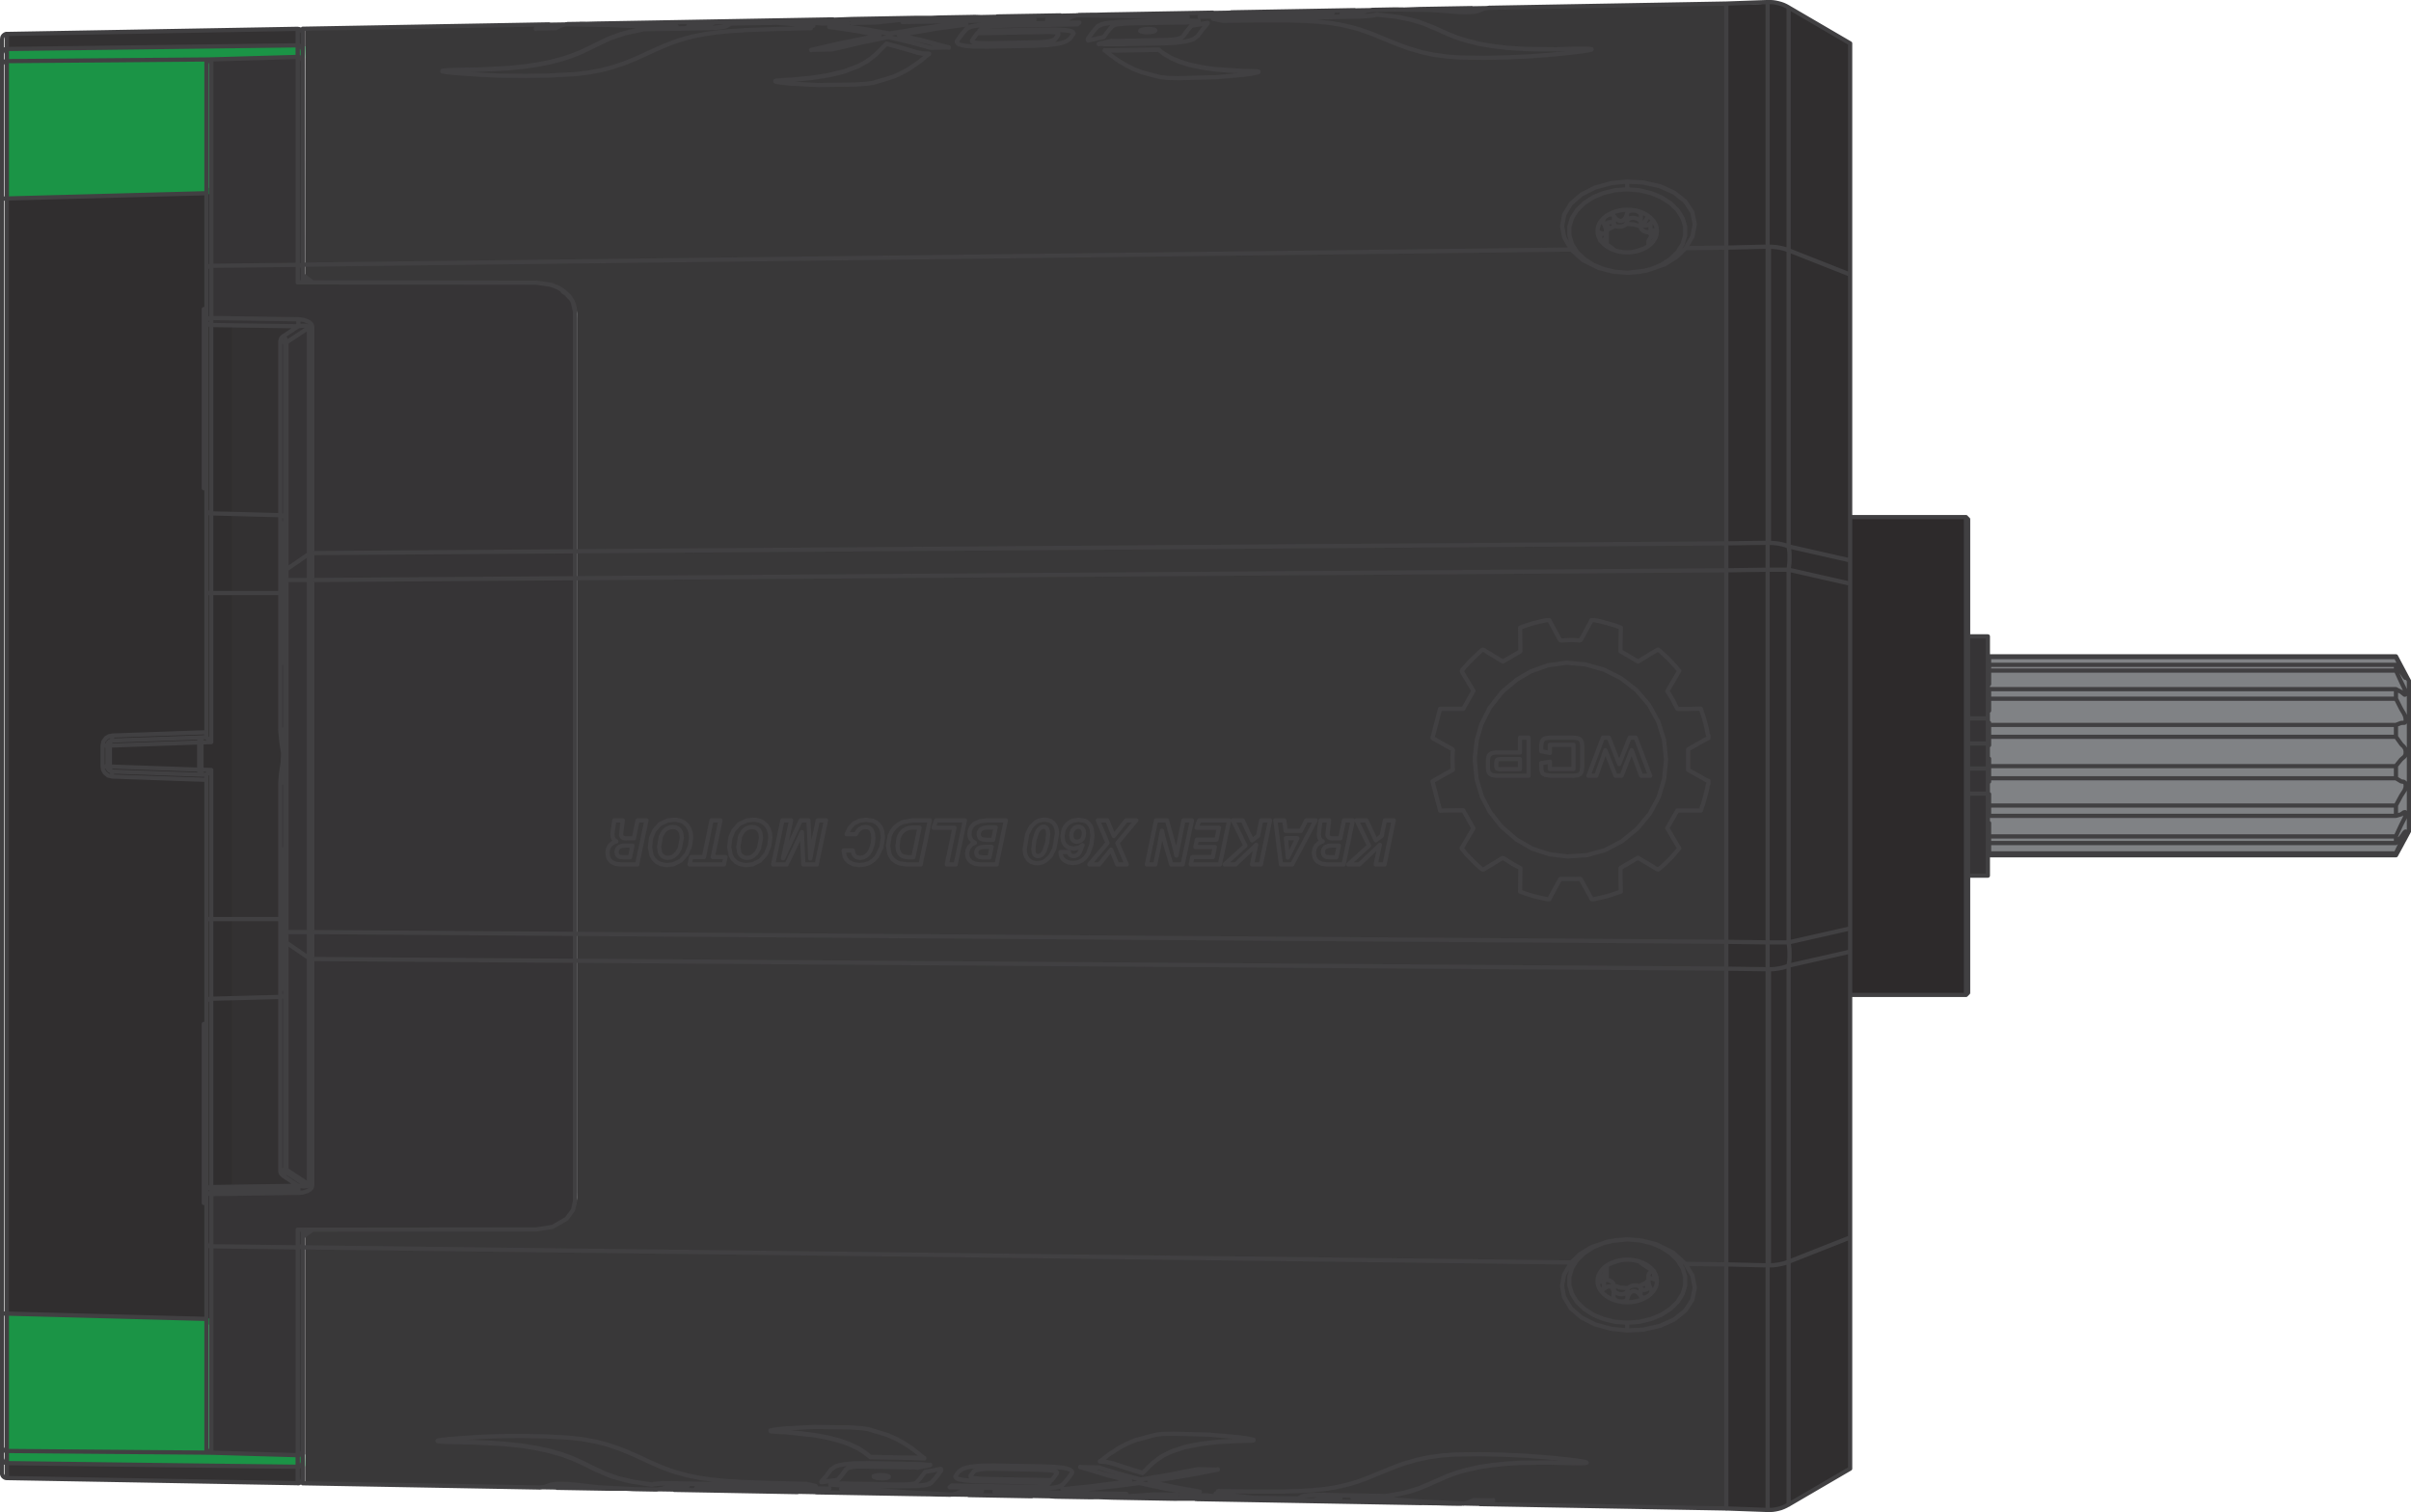 <?xml version="1.0" encoding="UTF-8"?>
<svg id="Layer_2" data-name="Layer 2" xmlns="http://www.w3.org/2000/svg" width="291.85" height="183.05" viewBox="0 0 291.85 183.05">
  <g id="Main_Layer" data-name="Main Layer">
    <g>
      <path d="M25.32,36.97v51.71l-11.25.36c-.73.02-1.3.62-1.3,1.35v2.35c0,.73.58,1.32,1.3,1.35l11.25.36v51.73h26.36V36.97h-26.36Z" style="fill: #333132; stroke-width: 0px;"/>
      <rect x=".62" y="22.75" width="27.46" height="137.61" style="fill: #302e2f; stroke-width: 0px;"/>
      <path d="M209.07.58l5.31-.14c.79-.02,1.57.18,2.25.58l7.41,4.38v172.33s-7.3,4.36-7.3,4.36c-.69.41-1.47.62-2.27.59l-5.4-.14V.58Z" style="fill: #302e2f; stroke-width: 0px;"/>
      <rect x="224.04" y="62.67" width="14" height="57.61" style="fill: #2d2a2b; stroke-width: 0px;"/>
      <rect x="238.3" y="77.09" width="2.4" height="28.93" style="fill: #363436; stroke-width: 0px;"/>
      <path d="M209.07.58L36.96,3.62v30.68s28.78.03,28.78.03c2.3,0,4.16,1.87,4.16,4.16v105.95c0,2.41-1.95,4.36-4.36,4.36l-28.58.03v30.67s172.12,3.04,172.12,3.04V.58Z" style="fill: #393839; stroke-width: 0px;"/>
      <polygon points=".62 4.24 .62 6.07 36.96 5.63 36.96 3.62 .62 4.24" style="fill: #333132; stroke-width: 0px;"/>
      <polygon points="36.91 7.02 36.96 5.63 .62 6.07 .62 24.16 25.32 23.5 25.32 7.34 36.91 7.02" style="fill: #1b9446; stroke-width: 0px;"/>
      <path d="M25.32,7.34l11.59-.32.04,27.27,28.76.03c2.31,0,4.18,1.87,4.18,4.18v105.92c0,2.41-1.95,4.37-4.37,4.37l-28.57.03v27.27s-11.64-.32-11.64-.32v-31.56c0-.31.25-.56.55-.56l10.55-.14-1.84-1.21c-.21-.14-.34-.38-.34-.63V41.48c0-.24.12-.47.32-.61l1.86-1.27-10.34-.14c-.42,0-.77-.35-.77-.78V7.34Z" style="fill: #363436; stroke-width: 0px;"/>
      <polygon points=".61 178.87 .61 177.05 36.94 177.48 36.94 179.49 .61 178.87" style="fill: #333132; stroke-width: 0px;"/>
      <polygon points="36.9 176.09 36.94 177.48 .61 177.05 .61 158.96 25.31 159.61 25.31 175.78 36.9 176.09" style="fill: #1b9446; stroke-width: 0px;"/>
      <polygon points="240.7 79.53 290.03 79.5 291.6 82.46 291.6 100.58 290.04 103.55 240.7 103.33 240.7 79.53" style="fill: #808285; stroke-width: 0px;"/>
      <path d="M.84,177.13v.88s0,.59,0,.59v.3s0,.04,0,.04M.84,4.11v.04s0,.3,0,.3v.59s0,.88,0,.88M36.03,179.57v-.05s0-.34,0-.34v-.65s0-.96,0-.96M36.03,5.49v-.96s0-.65,0-.65v-.34s0-.05,0-.05M36.04,179.57v-.05s0-.34,0-.34v-.65s0-.96,0-.96M36.04,5.49v-.96s0-.65,0-.65v-.34s0-.05,0-.05M13.12,89.89l-.1.19-.03.18M34.42,94.74l.04-.03.04-.02M34.42,88.32l.04.03.04.02M34.19,111.27h-.04s-.11,0-.11,0h-.11M33.93,71.79h.11s.11,0,.11,0h.04M24.67,145.6h.32M34.51,105.5h-.32M34.51,75.53h-.32M194.5,29.59v-.1s0-.31,0-.31v-.31s0-.31,0-.31v-.31s0-.31,0-.31M194.5,154.95v-.31s0-.31,0-.31v-.31s0-.31,0-.31v-.31s0-.09,0-.09M199.82,29.5v-.14M194.13,153.55v.14M195.32,30.24h0M198.63,152.82h0M.25,175.2v-16.18M.83,175.66h-.12s-.11-.04-.11-.04l-.11-.05-.09-.07-.1-.12-.05-.18M.25,176.51v-.69s0-.62,0-.62M.25,176.51l.05.24.11.18.18.12.25.07M36.03,177.57h.01M36.04,177.57v-.15s0-.16,0-.16v-.17s0-.17,0-.17v-.18s0-.18,0-.18v-.19s0-.19,0-.19M36.04,177.57l.22-.04.11-.06.1-.08.13-.2.04-.24M36.64,175.54l-.04.24-.13.2-.2.14-.11.04h-.12M.25,159.02H.25M.83,159.03h-.24s-.21-.01-.21-.01h-.1s-.03,0-.03,0M.84,177.13l19.68.25,15.5.19M36.03,177.57v-.15s0-.16,0-.16v-.17s0-.17,0-.17v-.18s0-.18,0-.18v-.19s0-.19,0-.19M.84,175.66v.21s0,.2,0,.2v.19s0,.19,0,.19v.18s0,.17,0,.17v.17s0,.16,0,.16M25.58,175.87h-.59M36.03,176.17l-10.45-.3M24.99,175.24l.04.24.13.21.09.08.1.06.11.04h.12M24.99,175.86v-.62M.83,159.03l24.15.64M.83,159.03v16.63M.83,175.66h.01M24.99,175.86l-13.53-.11-10.62-.09M291.6,82.43v-.02M290.03,79.46h0v.02h0M290.03,79.46h-49.4M175.41,182.03l1.33.02M176.89,182.05h-.08s-.07,0-.07,0M174.29,182l1.12.03M175.41,182.03h.83s.65.02.65.02M149.07,1.53v-.03M130.75,1.81l1.33-.02M130.61,1.82h.08s.07,0,.07,0M132.63,1.79h-.55M132.08,1.79l-.83.02h-.65M113.52,180.93l1.33.02M115,180.96h-.08s-.07,0-.07,0M112.4,180.9l1.12.03M113.52,180.93h.83s.65.02.65.02M96.54,180.59v.04M68.87,2.91l1.33-.02M68.72,2.92h.08s.07,0,.07,0M70.74,2.88h-.55M70.19,2.89l-.83.02h-.65M290.03,79.49h-49.4M240.78,80.92h-.15M144.74,181.48h.19M150.54,181.52v.04M144.74,181.44v.04M100.86,2.35h-.19M95.07,2.52v-.04M100.86,2.38v-.03M290.03,103.54h-49.4M240.78,102.15h-.15M114.98,2.21h.03s.08-.02.08-.02h.12s.14-.01.14-.01h.29s.25-.02.25-.02h.35s.3,0,.3,0h.2s.07.02.07.02M130.62,181.12h-.07s-.2.02-.2.02h-.3s-.35,0-.35,0h-.25s-.29-.02-.29-.02h-.14s-.12-.02-.12-.02h-.08s-.03-.02-.03-.02M240.78,81.09h-.15M290.03,79.55h-49.4M240.78,79.55v.64M240.63,101.73h.15M240.78,102.06v.58s0,.68,0,.68M290.03,103.31h-49.4M240.63,81.52h.15M240.78,80.49v.08s0,.08,0,.08v.08s0,.08,0,.08v.09s0,.09,0,.09v.09s0,.09,0,.09M290.03,80.49h-49.4M171.86,1.09l6.33-.11M178.19.98l-.6.08-.47.15M73.75,180.23h1.86M67.41,180.12l6.33.11M68.49,179.92l2.94.23,2.32.08M67.41,180.12l.6-.06.47-.14M68.49,179.88v.04M177.12,1.21l-2.94-.12h-2.31M171.86,1.09l-1.94.07M177.12,1.25v-.04M240.78,101.15h-.15M240.78,101.26v.11s0,.11,0,.11v.1s0,.1,0,.1v.1s0,.1,0,.1v.09s0,.09,0,.09M290.03,102.06h-49.4M147.97,1.84v-.04M124.27,180.79v.04M121.33,2.31v-.04M97.64,180.32v.04M240.78,82.81h-.15M290.03,81.18h-49.4M240.78,81.18v.92s0,.72,0,.72M240.63,83.85h.15M174.86,181.97v.04M174.86,181.98h.55M177.17,182.02l1.96.04M180.75,181.61l-.9.37-.71.08M174.86,181.97l-6.25-.29-4.23-.32M161.09,181.7v.04M147.97,1.84l7.48-.13,5.45-.1M145.21,2.07l1.46-.5.15.02M134.54,180.98v.04M132.63,1.83v-.04M132.88,181.25l1.8.06M142.06,180.96l-3.94.28-3.44.03M132.63,1.83l6.25.07,4.24.17M126.75,2.4l1.46-.5.15.02M124.9,181.1l-2.54-.19-1.75-.32M124.9,181.1l2.03.04M134.54,180.98l-5.75-.1-4.52-.08M136,180.85l-.66.06-.8.06M111.06,2.49v-.04M112.97,180.87v.04M112.97,180.89h.55M115.28,180.93l1.97.03M118.86,180.51l-.9.37-.71.08M112.97,180.87l-6.25-.29-4.24-.32M96.54,180.6l2.25.04M100.39,180.18l-.9.37-.71.08M97.64,180.32l-7.48-.13-5.45-.1M84.51,2.7v-.04M79.76,180.3l1.86.03M83.23,179.88l-.9.37-.71.08M70.74,2.93v-.04M70.74,2.93l6.25.07,4.25.17M64.86,3.5l1.46-.5.15.02M148.03,181.42v.04M150.54,181.52l-3.16-.05h-1.57s-.52-.02-.52-.02h-.35M161.09,181.7l-5.91-.1-4.64-.08M162.28,181.28l-.67.3-.52.12M148.03,181.42l-2.85-.23-1.83-.21M112.73,2.16h-1.8M103.66,2.77l6.18-.54h1.09M111.06,2.49l5.75-.1,4.52-.08M109.61,2.67l.66-.08.8-.09M120.7,2.11l1.47-.06,2.78.34M97.58,2.52v-.04M95.07,2.52l1.85-.04,1.8-.04h.47s.41-.02.41-.02l.65-.02h.4M84.51,2.7l5.91-.1,4.64-.08M83.32,3.17l.67-.33.52-.14M97.58,2.52l2.85.13,1.83.14M65.61,180.05l1.81.03M68.49,179.88l-.6.16-.47.03M73.75,180.19l-2.95-.12-2.31-.19M162.38,1.77l1.33-.48.28.02M177.12,1.25l1.07-.22M171.86,1.16l.92-.04,4.34.13M88.5,2.85v-.04M157.1,181.42v.04M240.78,98.49h-.15M240.63,99.64h.15M240.78,99.64v.9s0,.72,0,.72M290.03,101.26h-49.4M290.03,83.43h-49.4M240.78,83.43v.14s0,.14,0,.14v.14s0,.14,0,.14v.15s0,.15,0,.15v.15s0,.15,0,.15M240.78,97.52v.16s0,.16,0,.16v.16s0,.16,0,.16v.16s0,.15,0,.15v.15s0,.15,0,.15M290.03,98.77h-49.4M151.62,181.32v.04M93.99,2.75v-.04M97.7,3.1v-.04M147.9,180.85v.04M78.34,3.54v-.04M167.26,181.1v.04M159.9,180.97v.04M157.61,181.16v.04M85.7,3.41v-.04M88,3.13v-.04M81.07,179.56v.04M164.53,2v-.04M240.78,86.04h-.15M240.63,87.5h.15M290.03,84.59h-49.4M240.78,84.59v.84s0,.61,0,.61M240.78,94.22v.29s0,.12,0,.12M240.78,94.62h-.15M240.63,96.14h.15M240.78,96.14v.74s0,.64,0,.64M290.03,97.52h-49.4M290.03,87.76h-49.4M240.78,87.76v.18s0,.18,0,.18v.18s0,.18,0,.18v.18s0,.18,0,.18v.18s0,.18,0,.18M240.78,92.75v.18s0,.19,0,.19v.18s0,.18,0,.18v.18s0,.18,0,.18v.18s0,.18,0,.18M290.03,94.22h-49.4M291.6,100.64v-.07s0-.37,0-.37v-.66s0-.93,0-.93v-1.17s0-1.38,0-1.38v-1.53s0-1.63,0-1.63v-1.68s0-1.67,0-1.67v-1.6s0-1.48,0-1.48v-1.31s0-1.09,0-1.09v-.84s0-.55,0-.55v-.25M291.6,82.43l-1.56-2.95M290.03,79.49h0s0,.02,0,.02h0s0,.02,0,.02h0s0,.02,0,.02h0M290.03,79.55l.63,1.28.16.33.1.21.06.12.15.32.05.14.02.06v.04s0,.02,0,.02h-.01s-.05-.03-.05-.03l-.06-.08-.42-.62-.64-.85M290.03,80.49v.08s0,.08,0,.08v.08s0,.08,0,.08v.09s0,.09,0,.09v.09s0,.09,0,.09M290.03,81.18l.63,1.38.16.33.1.2.06.12.15.36.05.19.02.09v.08s0,.07,0,.07v.05s-.07.05-.07.05h-.06s-.42-.34-.42-.34l-.64-.33M290.03,83.43v.14s0,.14,0,.14v.14s0,.14,0,.14v.15s0,.15,0,.15v.15s0,.15,0,.15M290.03,84.59l.63,1.24.16.27.1.16.06.1.15.33.05.21.02.11v.1s0,.1,0,.1v.09s-.07.13-.07.13l-.06.07-.42.02-.64.25M290.03,87.76v.18s0,.18,0,.18v.18s0,.18,0,.18v.18s0,.18,0,.18v.18s0,.18,0,.18M290.03,92.75v.18s0,.19,0,.19v.18s0,.18,0,.18v.18s0,.18,0,.18v.18s0,.18,0,.18M290.03,94.22l.63.38.16.03h.1s.06.02.06.02l.15.12.05.13.02.09v.1s0,.11,0,.11v.11s-.07.21-.07.21l-.06.17-.42.65-.64,1.19M290.03,97.52v.16s0,.16,0,.16v.16s0,.16,0,.16v.16s0,.15,0,.15v.15s0,.15,0,.15M290.03,98.77l.63-.19.16-.11.1-.08.06-.04.15-.03.05.06.02.05v.07s0,.08,0,.08v.1s-.07.2-.07.2l-.06.18-.42.82-.64,1.38M290.03,101.26v.11s0,.11,0,.11v.1s0,.1,0,.1v.1s0,.1,0,.1v.09s0,.09,0,.09M290.03,102.06l.63-.73.16-.22.1-.15.06-.09.15-.17.05-.03h.02s0,.04,0,.04v.05s-.02.06-.02.06l-.05.15-.06.16-.42.85-.64,1.34M290.03,103.31v.04s0,.03,0,.03v.03s0,.03,0,.03v.03s0,.02,0,.02v.02s0,.02,0,.02M290.03,103.54l.63-1.15.33-.62.03-.06M240.78,90.22h-.15M240.63,91.85h.15M240.78,91.85v.45s0,.44,0,.44M290.03,92.75h-49.4M290.03,89.2l.63.88.16.17.1.09.06.06.15.24.05.19.02.11v.11s0,.11,0,.11v.11s-.07.18-.07.18l-.06.13-.42.37-.64.79M290.03,89.2h-49.4M240.78,89.2v.62s0,.4,0,.4M240.63,90.01v.38s0,.38,0,.38v.38s0,.38,0,.38v.38s0,.38,0,.38v.38s0,.38,0,.38M240.63,77.04v.19s0,.55,0,.55v.9s0,1.23,0,1.23v1.52s0,1.78,0,1.78v1.99s0,1.77,0,1.77M240.63,77.04h-2.4M240.63,96.14v1.71s0,1.99,0,1.99v1.78s0,1.52,0,1.52v1.23s0,.9,0,.9v.55s0,.18,0,.18M240.63,106.01h-2.4M142.87,2.54v-.04M102.74,179.79v.04M124.27,180.18v.04M108.42,179.89v.04M137.19,2.64v-.04M121.34,2.93v-.04M146.18,2.81v-.04M99.43,179.4v.04M127.06,179.44v.04M118.54,3.76v-.04M142.97,180.51v.04M137.91,179.5v.04M131.02,180.3v.04M114.59,3.05v-.04M102.64,3.26v-.04M107.7,4.1v-.04M.25,178.34v-.46s0-1.37,0-1.37M.25,6.55v-1.22s0-.56,0-.56v.03M.84,177.13l-.22-.05-.11-.06-.09-.08-.12-.18-.04-.13v-.13M.84,177.13l19.68.25,15.5.19M36.03,5.49l-19.72.25-15.46.19M.29,6.35v-.04s.13-.2.13-.2l.19-.14.23-.05M240.63,93.04h-2.4M240.63,93.04v.84s0,.78,0,.78v.65s0,.47,0,.47v.25s0,.04,0,.04M240.63,90.01h-2.4M240.63,86.97v.06s0,.17,0,.17v.28s0,.38,0,.38v.46s0,.52,0,.52v.57s0,.59,0,.59M240.63,86.97h-2.4M126.63,3.62v-.04M118.98,179.3v.04M138.02,3.75l.03-.05.07-.04.17-.05.14-.03.16-.02.34-.02h.35s.16.02.16.02l.14.02.18.05.06.04.02.04M107.59,178.75l-.02.04-.06.04-.18.05-.14.02h-.16s-.35.02-.35.02l-.34-.02-.16-.02-.15-.03-.17-.05-.07-.04-.03-.05M36.03,5.49h.01M36.04,177.57h-.01M36.03,3.49h0M128.12,4.16v-.04M117.48,178.7v.04M36.04,179.57h0M36.04,3.49h0M36.04,5.49h.12s.11.05.11.05l.1.06.09.08.13.2.04.24M36.64,176.94l-.04.24-.13.2-.19.14-.11.03h-.12M132.87,3.21v-.04M128.59,179.77v.04M117.01,3.49v-.04M112.74,179.48v.04M128.1,4.24v-.04M117.5,178.62v.04M144.22,3.11v-.04M101.39,179.17v.04M131.74,4.63v-.04M113.86,178.1v.04M129.79,178.21v.04M129.72,178.39v.04M115.82,5.1v-.04M115.89,4.92v-.04M142.87,2.54h1.27s.74.02.74.02M137.19,2.64l3.18-.06,2.5-.04M132.87,3.21l.52-.25.44-.09.56-.08,1.23-.09,1.57-.05M131.74,4.63l.63-.86.5-.57M131.67,4.81l.03-.1.04-.08M102.74,179.79l-1.27-.04-.74-.05M108.42,179.89l-3.18-.06-2.5-.04M112.74,179.48l-.52.23-.44.08-.56.06-1.23.05h-1.57M113.86,178.1l-.63.84-.5.55M113.93,177.92l-.03.1-.04.08M.25,159.02h.05s.16,0,.16,0h.18s.19,0,.19,0M.25,159.02V24.04M117.84,178.16v.04M135.26,4.99v-.04M110.35,177.6v.04M104.67,177.5v.04M102.4,177.88v.04M127.77,4.71v-.04M128.1,4.2l.02-.04v-.03M128.12,4.12l-.03-.07-.1-.06-.17-.05-.24-.04-.51-.03h-.67M126.38,3.88l-4.53.08-3.56.06M118.3,4.02l-.34.45-.26.38M117.7,4.85l-.02.03h0s0,0,0,0h0s-.01.04-.01.04M125.5,5.13l.8-.04.66-.09.3-.07.24-.08.17-.09.1-.1M127.77,4.67l.19-.27.15-.2M140.93,4.89v-.04M143.2,4.43v-.04M120.1,177.78v.04M125.5,5.17v-.04M119.91,5.23l3.13-.06,2.46-.04M117.66,4.98v-.04M119.91,5.27v-.04M117.66,4.94l.05.09.15.08.25.06.36.04,1.44.03M125.69,177.92l-3.13-.06-2.46-.05M120.1,177.82h-.8s-.65.07-.65.07l-.3.06-.24.07-.17.08-.1.09M117.84,178.2l-.19.26-.15.2M117.5,178.66l-.02.04v.03M117.48,178.74l.03.07.1.06.17.05.24.04.51.05.67.03M119.22,179.05l4.53.08,3.56.06M127.31,179.19l.34-.43.26-.37M127.91,178.39l.02-.03h0s0,0,0,0v-.04M127.94,178.27v.04M125.69,177.89v.04M127.94,178.3l-.05-.1-.15-.08-.25-.07-.36-.05-1.44-.08M.83,24.03v135M.83,159.03l24.15.64M.25,24.04H.25M.83,24.03h-.24s-.21.01-.21.01h-.1s-.03,0-.03,0M24.99,23.39l-24.15.64M12.42,92.8v-2.53M13.57,94.01l-.48-.12-.41-.34-.2-.37-.06-.39M13,92.8h-.01s-.03,0-.03,0h-.05s-.07,0-.07,0h-.09s-.1,0-.1,0h-.11s-.11,0-.11,0M12.42,90.26l.1-.49.32-.43.36-.21.38-.08M13,90.26h-.01s-.03,0-.03,0h-.05s-.07,0-.07,0h-.09s-.1,0-.1,0h-.11s-.11,0-.11,0M134.53,4.98v-.04M111.07,177.64v.04M24.99,94.41l-11.41-.4M13.57,93.4h0s0,.05,0,.05v.06s0,.07,0,.07v.09s0,.11,0,.11v.11s0,.12,0,.12M13.57,89.05l11.41-.4M13.57,89.66h0s0-.05,0-.05v-.06s0-.07,0-.07v-.09s0-.11,0-.11v-.11s0-.12,0-.12M139.14,179.33v.04M136.82,179.28v.04M136.82,179.28l-3.41-.9-2.65-.81M131.02,180.3l-1.35-.02h-.74M137.91,179.5l-3.85.49-3.04.31M142.97,180.51l-2.84-.53-2.22-.48M145,180.55l-1.04-.02-1-.02M147.42,177.88l-4.62.87-3.66.58M108.79,4.28v-.04M108.79,4.28l3.41.78,2.65.71M114.59,3.05l1.35-.02h.74M107.7,4.1l3.85-.63,3.04-.42M102.64,3.26l2.84.43,2.22.41M100.6,3.3l1.04-.02,1-.02M98.19,6.08l4.62-1.04,3.66-.72M106.47,4.32v-.04M104.67,177.5h-.82s-.65.07-.65.07l-.29.06-.23.07-.28.19M110.35,177.6l-3.18-.06-2.5-.04M111.07,177.64l-.4-.02h-.32M112.6,177.33l-.86.17-.67.13M101.39,179.17l-1.1.13-.86.1M102.4,177.88l-.57.77-.45.52M118.98,179.3l-1.28-.04-.97-.08-.47-.08-.34-.1-.2-.12-.07-.14M127.06,179.44l-4.53-.08-3.56-.06M124.27,180.18l-5.22-.09-4.05-.07M128.59,179.77l-.52.23-.44.08-.56.06-1.23.05h-1.57M129.72,178.39l-.63.83-.5.55M129.78,178.23l-.02.08-.04.08M117.48,178.7v-.04s.02-.03.02-.03M117.5,178.62l.19-.25.15-.21M117.84,178.16l.1-.09.17-.08.24-.07.3-.06.65-.06h.8M120.1,177.78l3.13.06,2.46.04M125.69,177.89l1.44.08.36.05.25.07.15.08.05.1M140.93,4.89l.82-.04.65-.08.29-.07.23-.08.27-.19M135.26,4.99l3.18-.06,2.5-.05M134.53,4.98h.4s.32,0,.32,0M133,5.34l.86-.2.67-.16M144.22,3.11l1.1-.17.86-.13M143.2,4.43l.57-.78.45-.53M126.63,3.62h1.28s.97.05.97.05l.47.06.34.08.2.11.07.13M118.54,3.76l4.53-.08,3.56-.06M121.34,2.93l5.22-.09,4.05-.07M117.01,3.49l.52-.25.44-.09.56-.08,1.23-.09,1.57-.05M115.89,4.92l.63-.86.5-.57M115.82,5.07l.02-.08.04-.08M128.12,4.16v.04s-.02.03-.02.03M128.1,4.24l-.19.26-.15.21M127.77,4.71l-.1.1-.17.09-.24.08-.3.07-.66.09-.8.04M125.5,5.17l-3.13.06-2.46.04M119.91,5.27l-1.43-.03-.36-.04-.26-.06-.15-.08-.05-.09M110.59,176.47v.04M135.01,6.13v-.04M110.93,6.35v-.04M134.67,177.15v.04M238.24,120.19l-.26.26M238.24,120.19v-.16s0-.47,0-.47v-.78s0-1.07,0-1.07v-1.36s0-1.63,0-1.63v-1.89s0-2.12,0-2.12v-2.33s0-2.52,0-2.52v-2.67s0-2.8,0-2.8v-2.9s0-2.96,0-2.96v-3s0-3,0-3v-2.96s0-2.9,0-2.9v-2.8s0-2.67,0-2.67v-2.52s0-2.33,0-2.33v-2.12s0-1.89,0-1.89v-1.63s0-1.36,0-1.36v-1.08s0-.78,0-.78v-.47s0-.16,0-.16M238.24,62.87l-.26-.26M237.98,120.45h-14.02M237.98,120.45v-.16s0-.47,0-.47v-.78s0-1.09,0-1.09v-1.37s0-1.65,0-1.65v-1.9s0-2.14,0-2.14v-2.35s0-2.54,0-2.54v-2.7s0-2.83,0-2.83v-2.92s0-2.99,0-2.99v-3.02s0-3.02,0-3.02v-2.99s0-2.92,0-2.92v-2.83s0-2.7,0-2.7v-2.54s0-2.35,0-2.35v-2.14s0-1.91,0-1.91v-1.65s0-1.37,0-1.37v-1.09s0-.78,0-.78v-.47s0-.16,0-.16M237.98,62.6h-14.02M187.89,177.04v.04M167.68,181.11v.04M188.49,6v-.04M166.72,1.78v-.04M78.89,179.71v.04M77.92,3.54v-.04M57.72,8.46v-.04M57.12,174.58v.04M98.05,3.34l.06.07M97.7,3.1l.35.03h.22M93.99,2.75l2.08.17,1.63.18M88.5,2.85l3.07-.05,2.41-.04M88,3.13l.28-.17.22-.11M85.7,3.41l.8-.03.7-.06.52-.09.27-.09M78.34,3.54l4.12-.07,3.24-.06M77.92,3.54h.23s.19,0,.19,0M57.72,8.46l3.7-.18,1.87-.18,1.68-.24,1.63-.32,1.46-.38,1.22-.41,1.14-.46,1.79-.87,1.63-.77,1.82-.62,2.27-.48M53.55,8.64h0s.01-.02.01-.02h.03s.04-.02.04-.02l.12-.02.41-.04.64-.03h.45s.52-.03.52-.03h.58s.65-.02.65-.02h.72M147.55,180.6l-.06-.07M147.9,180.85l-.34-.04-.22-.02M151.62,181.32l-2.08-.24-1.63-.23M157.1,181.42l-3.07-.05-2.41-.04M157.61,181.16l-.28.16-.22.1M159.9,180.97h-.8s-.7.04-.7.04l-.52.07-.27.08M167.26,181.1l-4.12-.07-3.24-.06M167.68,181.11h-.23s-.19-.01-.19-.01M187.89,177.04l-3.68.04-1.87.11-1.68.17-1.64.25-1.46.32-1.27.37-1.1.4-1.8.79-1.63.69-1.81.55-2.27.39M57.12,174.58l-1.64-.02-1.24-.03-.44-.02-.35-.02-.26-.02-.13-.02h-.05s-.03-.02-.03-.02M78.89,179.71l-2.23-.33-1.81-.42-1.57-.55-1.48-.69-1.41-.7-.76-.34-.78-.32-.81-.29-1.5-.43-1.69-.37-1.78-.28-1.99-.21-1.89-.13-2.07-.08M81.07,179.56h-.7s-.63.03-.63.03l-.51.05-.34.07M98.58,179.87l-9.73-.17-7.78-.14M166.72,1.78l2.22.24,1.81.35,1.57.48,1.48.62,1.41.63.76.31.78.28.81.25,1.5.37,1.69.29,1.78.2,1.99.13,1.89.05h2.07M164.53,2l.7-.03.63-.05.51-.07.34-.08M147.03,2.32l9.73-.17,7.78-.14M13.57,89.66l-.14.02-.12.05-.1.07-.08.09M13,90.26h0M13.57,93.4l-.11-.02-.11-.04-.1-.06-.09-.08-.07-.09-.05-.1-.03-.11v-.12M13,90.26v-.12s.04-.11.04-.11l.05-.1.07-.09.09-.08.1-.06.11-.04.11-.02M13,90.26h0s.01,0,.01,0h.03s.03,0,.03,0h.04s.05,0,.05,0h.06s.06,0,.06,0M13,90.26v2.53M13.3,92.8h-.06s-.06,0-.06,0h-.05s-.04,0-.04,0h-.03s-.03,0-.03,0h-.01s0,0,0,0M140.26,6.03v-.04M138.29,178.3v.04M150.48,8.63v-.04M149.88,174.41v.04M105.35,176.37v.04M95.12,173.36v.04M95.72,9.68v-.04M107.31,5.31v-.04M95.36,9.7v-.04M94.76,173.34v.04M150.85,8.63v-.04M150.25,174.41v.04M133.71,6.12h.73s.57,0,.57,0M150.85,8.63l1.31.04.13.02h.04s.01.02.01.02h0s0,.02,0,.02h0M150.48,8.63h.2s.16,0,.16,0M140.26,6.03l.64.5.82.49,1.07.47,1.26.39,1.42.3,1.64.23,1.6.14,1.77.08M135.01,6.13l2.94-.05,2.31-.04M149.88,174.41l-2.4.13-2.07.24-1.07.19-.97.22-1.64.55-1.16.6-.97.72-.47.44-.41.42-.42.39M150.25,174.41h-.2s-.16,0-.16,0M151.75,174.29h0s0,.02,0,.02h0s-.01.02-.01.02h-.04s-.13.04-.13.04l-1.31.04M134.67,177.15l-.7-.17-.84-.08M138.29,178.3l-2.03-.63-1.59-.53M95.72,9.68l2.4-.22,2.07-.32,1.07-.23.97-.26,1.64-.62,1.16-.65.97-.76.47-.46.41-.44.42-.41M95.36,9.7h.2s.16-.02.16-.02M93.86,9.87h0s0-.01,0-.01l.02-.02.04-.02.14-.03,1.31-.09M110.93,6.35l.7.14.84.05M107.31,5.31l2.03.56,1.59.47M111.89,176.52l-.73-.04-.57-.02M94.76,173.34l-1.31-.09-.14-.03-.04-.02h-.01s0-.02,0-.02h0s0-.01,0-.01M95.12,173.36h-.2s-.16-.02-.16-.02M105.35,176.37l-.64-.53-.82-.52-1.07-.51-1.26-.44-1.42-.36-1.64-.3-1.6-.2-1.78-.15M110.59,176.47l-2.94-.05-2.31-.04M24.67,145.6v.03M24.99,89.25l-11.41.4M13.57,89.66h0M13.3,92.8v-2.53M13.3,92.8l.02.23.06.2.09.13.11.05M24.39,93.79l-10.81-.38M24.11,93.18l-10.81-.38M13.57,89.66l-.11.05-.09.13-.06.2-.02.23M13.3,90.26l10.81-.38M13.57,89.66l10.81-.38M24.11,93.18l.02.23.06.2.09.13.11.05M24.39,89.27l-.11.05-.09.13-.06.2-.02.23M24.11,89.88h.03s.03,0,.03,0h.03s.03,0,.03,0h.04s.04,0,.04,0h.04s.04,0,.04,0M24.11,89.88v3.3M24.39,93.18h-.04s-.04,0-.04,0h-.04s-.04,0-.04,0h-.03s-.03,0-.03,0h-.03s-.03,0-.03,0M24.99,111.27v-17.46M24.39,93.79h.34s.26.02.26.02M24.99,93.81l.02-.03.07-.07.12-.12.18-.18.19-.19M24.39,93.18v.23s0,.2,0,.2v.13s0,.05,0,.05M24.99,89.25h-.34s-.26.02-.26.02M24.39,89.27v.05s0,.13,0,.13v.2s0,.23,0,.23M24.99,89.25v-17.46M24.99,89.25l.02.03.07.07.12.12.18.18.19.19M25.57,89.84v-18.05M24.39,89.88l1.18-.04M24.39,89.88v3.3M24.39,93.18l1.18.04M25.57,111.27v-18.05M33.93,94.74l.09-1.13.2-1.26.05-1.16-.22-1.44-.13-1.42M34.42,88.32v2.16s0,2.11,0,2.11v2.15M34.42,94.74h-.04s-.05,0-.05,0h-.06s-.06,0-.06,0h-.07s-.07,0-.07,0h-.07s-.07,0-.07,0M33.93,111.27v-16.53M33.93,88.32v-16.53M34.42,88.32h-.04s-.05,0-.05,0h-.06s-.06,0-.06,0h-.07s-.07,0-.07,0h-.07s-.07,0-.07,0M24.99,121.36v-2.38s0-2.84,0-2.84v-2.42s0-2.45,0-2.45M24.99,111.27h.01s.03,0,.03,0h.05s.07,0,.07,0h.09s.1,0,.1,0h.11s.11,0,.11,0M24.99,71.79v-3.12s0-3.01,0-3.01v-2.13s0-1.83,0-1.83M24.99,71.79h.01s.03,0,.03,0h.05s.07,0,.07,0h.09s.1,0,.1,0h.11s.11,0,.11,0M25.57,111.27h8.36M25.57,120.91v-.97s0-1.06,0-1.06v-1.14s0-1.21,0-1.21v-1.27s0-1.31,0-1.31v-1.34s0-1.35,0-1.35M25.57,71.79v-1.35s0-1.34,0-1.34v-1.31s0-1.27,0-1.27v-1.21s0-1.14,0-1.14v-1.06s0-.97,0-.97M33.93,71.79h-8.36M33.93,111.27v1.32s0,1.31,0,1.31v1.28s0,1.24,0,1.24v1.18s0,1.12,0,1.12v1.04s0,.95,0,.95M33.93,62.37v.95s0,1.04,0,1.04v1.12s0,1.18,0,1.18v1.24s0,1.28,0,1.28v1.31s0,1.32,0,1.32M24.67,123.96v.05s0,.35,0,.35v.66s0,.96,0,.96v1.23s0,1.46,0,1.46v1.64s0,1.78,0,1.78v1.86s0,1.89,0,1.89v1.86s0,1.77,0,1.77v1.63s0,1.43,0,1.43v1.2s0,.93,0,.93v.63s0,.31,0,.31M24.67,37.42v.16s0,.49,0,.49v.8s0,1.08,0,1.08v1.34s0,1.55,0,1.55v1.71s0,1.83,0,1.83v1.88s0,1.88,0,1.88v1.82s0,1.71,0,1.71v1.55s0,1.33,0,1.33v1.08s0,.8,0,.8v.49s0,.16,0,.16M24.67,59.1h.32M24.67,37.42h.32M34.19,102.82h0s0,.22,0,.22v.53s0,.83,0,.83v1.09M194.79,27.71l-.05-.08-.05-.08-.05-.08-.04-.08-.04-.08-.04-.08-.04-.08-.04-.08M199.17,155.34l.05.08.05.08.05.08.05.08.04.08.04.08.04.08.04.08M196.95,26.82l.05-.14.09-.12.11-.08.14-.06.28-.05.29.02.28.09.23.14.1.11.07.12h0M197,156.23l-.05.14-.09.12-.11.08-.14.06-.28.05-.29-.02-.28-.09-.23-.14-.1-.11-.07-.12h0M196.95,25.87l.05-.13.09-.11.11-.07.14-.05.26-.04.3.03M196.95,26.82l-.04.16-.04.12M196.95,26.82v-.95M196.95,25.87l-.09.3-.13.25-.2.21-.12.08-.13.04h-.14s-.14-.02-.14-.02l-.25-.13-.2-.18-.18-.25M195.52,27.34l-.09-.12-.06-.1M197,156.23l.04-.16.04-.12M197,156.23v.95M198.43,155.71l.09.12.06.1M197,157.18l-.05.13-.09.11-.11.07-.14.05-.26.04-.3-.03M197,157.18l.09-.3.13-.25.2-.21.13-.08.13-.04h.14s.14.02.14.02l.25.13.2.18.18.25M197.91,25.48l.28.09.22.13.1.1.08.12.04.14v.14M34.19,75.53v1.41s0,1.21,0,1.21v.96s0,.68,0,.68v.37s0,.07,0,.07M198.88,27.25l-.09-.09-.08-.11-.09-.27-.02-.28.03-.31M198.6,27.41v-.04M195.35,155.64v.04M195.37,27.13v-.95M194.43,26.15l.23-.13.23-.06h.14s.13.03.13.03l.12.07.09.11M194.23,27.26h0s.19-.19.19-.19M194.43,27.07l.23-.13.24-.05h.14s.12.05.12.05l.12.08.09.11M198.59,155.93v.95M199.52,156.9l-.23.13-.23.06h-.14s-.13-.03-.13-.03l-.12-.07-.09-.11M199.72,155.8h0s-.19.19-.19.19M199.52,155.98l-.23.13-.24.05h-.14s-.12-.05-.12-.05l-.12-.08-.09-.11M199.79,27.98l-.09.08-.07.05M194.16,155.08l.09-.08.08-.05M198.88,27.25l.64-1.1M199.79,27.02l-.22.17-.22.1-.24.03-.12-.02-.11-.06M196.04,157.57l-.29-.09-.22-.13-.1-.1-.08-.12-.04-.14v-.14M194.16,156.03l.22-.17.22-.1.24-.03.12.02.1.06.09.09.08.12.09.27.02.28-.03.31M34.19,105.5v1.31s0,1.48,0,1.48v1.6s0,1.65,0,1.65v1.64s0,1.57,0,1.57v1.43s0,1.24,0,1.24v1.01s0,.73,0,.73v.43s0,.11,0,.11M34.19,63.35v.02s0,.27,0,.27v.58s0,.88,0,.88v1.13s0,1.35,0,1.35v1.51s0,1.61,0,1.61v1.66s0,1.63,0,1.63v1.55M194.5,27.93l-.1.1M194.4,28.58v.04s-.03.14-.03.14l-.07.14-.11.12-.15.1-.17.08M194.04,154.47l.29.47M194.33,154.95h.1s.08,0,.08,0M194.16,156.03l-.11.07-.11.03h-.1s-.1-.06-.1-.06l-.14-.13-.1-.19M194.16,155.08v.95M194.16,155.08l-.11.07-.11.03h-.1s-.1-.04-.1-.04l-.14-.12-.05-.1M199.79,27.02l.11-.07.11-.03h.1s.1.06.1.06l.14.13.1.19M199.79,27.98v-.95M199.79,27.98l.11-.07.11-.03h.1s.1.04.1.04l.14.12.05.1M194.13,27.06l-.06-.13-.02-.14v-.13s.06-.13.06-.13l.12-.2.19-.18M194.13,27.06l.14.28.09.26.04.28v.13s-.03.11-.03.11l-.05.08-.07.06-.16.05-.18-.03-.21-.09M199.82,156l-.14-.28-.09-.26-.04-.28v-.13s.03-.11.03-.11l.05-.08.07-.06.16-.04.18.03.21.09M199.82,156l.06.13.02.14v.13s-.06.13-.06.13l-.12.2-.19.18M24.99,32.59v-6.18s0-5.55,0-5.55v-4.84s0-3.25,0-3.25v-2.73s0-2.21,0-2.21M25.58,7.18l-.22.05-.11.06-.09.08-.13.2-.04.24M24.99,175.24v-2.9s0-3.75,0-3.75v-4.56s0-4.11,0-4.11v-4.52s0-4.91,0-4.91M24.99,175.24l.04.24.13.2.19.14.11.04.12.02M25.58,175.87l5.85.17,4.6.13M25.58,150.88v3.81s0,3.58,0,3.58v3.34s0,3.08,0,3.08v2.81s0,2.53,0,2.53v2.24s0,1.95,0,1.95v1.64M36.03,6.89l-5.86.17-4.59.13M25.58,7.18v1.64s0,1.95,0,1.95v2.24s0,2.53,0,2.53v2.81s0,3.08,0,3.08v3.34s0,3.58,0,3.58v3.81M36.04,176.17l.22-.05.11-.06.1-.08.13-.2.04-.24M36.03,176.17h.01M36.04,176.17v-1.64s0-1.95,0-1.95v-2.25s0-2.55,0-2.55v-2.83s0-3.11,0-3.11v-3.37s0-3.62,0-3.62v-3.86M36.03,176.17v-1.64s0-1.95,0-1.95v-2.25s0-2.55,0-2.55v-2.83s0-3.11,0-3.11v-3.37s0-3.62,0-3.62v-3.86M200.24,153.91v.95M200.45,154.41l.05.2v.16s-.04.07-.04.07l-.05.04h-.08s-.09-.02-.09-.02M193.71,29.14v-.95M193.5,28.64l-.05-.2v-.16s.04-.07.04-.07l.05-.04h.08s.09.02.09.02M36.04,6.89h.12s.11.05.11.05l.2.14.13.2.04.24M36.04,32.05v-3.86s0-3.62,0-3.62v-3.37s0-3.11,0-3.11v-2.83s0-2.55,0-2.55v-2.25s0-1.95,0-1.95v-1.64M36.03,6.89h.01M36.03,32.05v-3.86s0-3.62,0-3.62v-3.37s0-3.11,0-3.11v-2.83s0-2.55,0-2.55v-2.25s0-1.95,0-1.95v-1.64M194.5,27.93l.15-.13.13-.09M199.63,28.1l.29.47M198.6,27.41v.14s.07.13.07.13l.09.13.13.11.16.09.18.06.2.04h.2M196.87,27.1l.9.07.83.24M195.52,27.34l.17.06.19.03h.2s.19-.01.19-.01l.18-.05.16-.07.14-.09.11-.11M194.79,27.71l.74-.37M195.35,155.64l-.05-.24-.18-.22-.28-.16-.34-.08M197.08,155.95l-.9-.07-.83-.24M198.43,155.71l-.17-.06-.19-.03h-.2s-.19.01-.19.01l-.18.05-.17.07-.14.09-.11.11M199.17,155.34l-.74.37M199.53,155.01l-.36.33M200.1,153.85l-.18.07-.15.1-.12.12-.08.14-.03.14v.04M199.79,153.66l.11.06.11.09.1.09.1.11.14.19.1.21M200.45,27.3l.05.22v.22s-.04.13-.04.13l-.05.13-.08.12-.09.1M199.82,29.36l-.14.02-.09-.02-.04-.08v-.07s.03-.09.03-.09l.05-.1.07-.12.16-.24.18-.21.21-.21M193.5,155.75l-.05-.22v-.22s.04-.13.04-.13l.05-.13.08-.12.09-.1M194.13,153.69l.14-.02.09.02.04.08v.07s-.03.09-.03.09l-.05.1-.07.12-.16.24-.18.21-.21.21M199.79,153.66l-.22-.13-.22-.14-.24-.16-.12-.08-.11-.07M199.82,29.36h.06s.02.03.02.03v.05s-.06.07-.06.07l-.12.13-.19.16M194.13,153.69h-.06s-.02-.03-.02-.03v-.05s.06-.07.06-.07l.12-.13.19-.16M198.88,153.07l-.09-.07-.08-.06-.09-.07-.02-.04h.03M198.88,153.07l.64.19M194.16,29.39l-.11-.06-.11-.09-.1-.09-.1-.11-.14-.19-.1-.21M194.16,29.39l.22.13.22.14.24.16.12.08.1.08.09.07.08.06.09.07.02.03h-.03M196.04,30.46l-.29-.06-.22-.07-.1-.04-.08-.03-.04-.02h0M197,30.55h-.05s-.09,0-.09,0h-.11s-.14-.01-.14-.01l-.26-.03-.3-.05M199.52,29.79l-.23.15-.23.12-.14.06-.13.05-.12.04-.09.03M197,30.55h.09s.13,0,.13,0l.2-.02.13-.02.13-.02.14-.03.14-.03.25-.07.2-.06.18-.05M197.91,152.59l.28.06.22.07.1.04.08.03.04.02h0M194.43,153.26l.23-.15.23-.12.14-.06.13-.05.12-.04.09-.03M196.95,152.5h-.09s-.13,0-.13,0l-.2.02-.12.02-.13.02-.14.03-.14.03-.25.07-.2.06-.18.05M196.95,152.5h.05s.09,0,.09,0h.11s.14.01.14.01l.26.03.3.05M223.96,149.81v3.66s0,3.44,0,3.44v3.22s0,2.98,0,2.98v2.72s0,2.46,0,2.46v2.19s0,1.92,0,1.92v1.63s0,1.34,0,1.34v1.05s0,.75,0,.75v.45s0,.15,0,.15M223.96,177.8l-7.45,4.35M223.96,5.25v.15s0,.45,0,.45v.75s0,1.05,0,1.05v1.35s0,1.63,0,1.63v1.92s0,2.19,0,2.19v2.46s0,2.72,0,2.72v2.98s0,3.22,0,3.22v3.45s0,3.66,0,3.66M223.96,5.25l-7.45-4.35M36.04,151.01h-.01M36.04,148.87v2.14M36.64,150.6v.08s-.05.08-.05.08l-.06.07-.07.06-.09.05-.1.04-.11.02h-.12M36.64,149.34v-.48M36.03,32.05h.01M36.04,32.05h.12s.11.03.11.03l.1.04.09.05.07.06.06.07.03.08v.08M36.04,32.05v2.14M36.64,34.19v-.48M36.64,149.22l.47-.35M36.64,149.76v-.42M37.11,34.19l-.48-.36M36.64,33.71v-.42M36.64,3.48l29.83-.53M36.64,32.04v-3.74s0-3.52,0-3.52v-3.28s0-3.04,0-3.04v-2.78s0-2.51,0-2.51v-2.24s0-1.96,0-1.96v-1.67s0-1.37,0-1.37v-1.07s0-.77,0-.77v-.46s0-.15,0-.15M180.34.94l28.63-.51M178.97,1.3l.77-.29.6-.08M177.38,1.48l.59-.02.27-.02.23-.02.32-.05.18-.06M176.46,1.45l.19.02h.21s.24.01.24.01h.28M168.88,1.14l4.25.06,3.33.24M166.14,1.19l2.74-.05M164.53,1.69l.9-.4.71-.1M162.38,1.73l1.21-.02.95-.02M163.99,1.23l-.91.16-.71.34M149.22,1.49l14.77-.26M149.07,1.49h.08s.07,0,.07,0M161.63,1.27l-7.03.13-5.53.1M159.95,1.34l.94-.04.74-.02M148.76,1.53l6.27-.11,4.93-.09M147.97,1.8l.44-.18.35-.09M161.32,1.56l-7.48.13-5.88.1M159.4,1.78l1.07-.13.84-.09M145.21,2.03l7.95-.14,6.24-.11M146.82,1.53l-.9.16-.71.34M135.4,1.73l11.42-.2M132.63,1.79l1.55-.04,1.22-.02M143.78,2.06l-6.24-.23-4.91-.04M140.23,2.12l1.99-.04,1.56-.03M130.39,1.85l5.52.08,4.33.19M129.13,2.32l.7-.34.55-.14M126.75,2.36l1.33-.02,1.05-.02M128.36,1.86l-.9.17-.71.34M120.7,1.99l7.66-.13M125.23,2.39l-2.53-.34-1.99-.06M109.26,2.67l8.95-.16,7.03-.13M111.06,2.45l-1.01.12-.79.1M121.33,2.27l-5.75.1-4.52.08M117.85,2.04l1.95.06,1.53.17M113.69,2.12l4.16-.07M105.93,2.73l4.34-.46,3.42-.15M103.11,2.78l1.58-.03,1.24-.02M110.93,2.16l-4.39.23-3.44.39M103.18,2.3l7.75-.14M97.58,2.48l1.86-.05,1.56-.05,1.36-.05.82-.03M102.67,2.79l-2.85-.21-2.24-.09M99.43,2.85l1.81-.03,1.43-.03M95.02,2.55l2.47.13,1.94.16M86.54,2.7l4.75-.08,3.73-.07M85.7,3.09l.47-.25.37-.14M83.32,3.14l1.33-.02,1.05-.02M84.51,2.66l-.67.2-.52.27M95.07,2.48l-5.91.1-4.64.08M100.67,2.35h-.38s-.59.03-.59.03l-1.46.04-3.16.07M73.51,2.83l27.16-.48M70.74,2.89l1.55-.04,1.22-.02M81.89,3.16l-6.24-.24-4.91-.04M78.34,3.22l1.99-.03,1.56-.03M68.5,2.94l5.52.09,4.33.2M67.24,3.42l.7-.34.55-.14M64.86,3.46l1.33-.02,1.05-.02M66.47,2.95l-.9.17-.71.34M135.01,6.09h-.73s-.57,0-.57,0M140.26,5.99l-2.94.05-2.31.04M150.48,8.59l-3.35-.22-1.64-.23-1.42-.3-1.27-.39-1.07-.46-.83-.49-.65-.5M150.85,8.6h-.2s-.16,0-.16,0M147.07,9.36l3.5-.31,1.07-.15.59-.13.1-.04.02-.02h0s0-.02,0-.02h0s-.01-.02-.01-.02h-.04s-.13-.04-.13-.04l-1.31-.04M140.48,9.34l.82.09,1.37.03,4.39-.11M133.71,6.08l.76.61.8.58.95.58.94.48,1.02.41,2.29.6M130.65,2.72l-5.22.09-4.1.07M130.41,2.95l.14-.13.11-.1M122.29,3.09l4.55-.08,3.57-.06M118.82,3.42l.16-.1.28-.07.39-.05.53-.04,2.09-.07M118.54,3.72l.16-.17.12-.13M126.63,3.58l-4.53.08-3.56.06M129.95,4.01l-.07-.13-.2-.11-.34-.08-.47-.06-.97-.05h-1.27M129.88,4.17l.05-.09.02-.07M129.56,4.63l.18-.26.14-.2M125.26,5.54l1.57-.08,1.23-.16.57-.14.45-.16.49-.37M119.16,5.65l3.42-.06,2.68-.05M115.82,5.06l.07.16.2.14.34.11.47.09.98.08h1.29M115.89,4.88l-.05.1-.02.08M117.01,3.45l-.63.74-.49.69M121.34,2.89l-1.56.05-1.23.09-.56.08-.44.09-.52.25M143.2,4.39l-.27.19-.23.08-.29.07-.65.08-.83.04M144.22,3.08l-.57.69-.45.63M146.18,2.78l-1.1.16-.86.13M146.19,2.81v-.02s0-.02,0-.02M146.12,2.93l.05-.07.02-.05M144.99,4.35l.63-.85.5-.57M140.69,5.26l1.57-.08,1.23-.16.55-.13.43-.16.52-.38M135.01,5.36l3.18-.06,2.5-.05M133,5.3l.89.05h1.11M134.53,4.95l-.86.2-.67.16M135.26,4.95h-.41s-.32,0-.32,0M140.93,4.85l-3.18.06-2.5.04M98.15,3.41l-.1-.12.17-.11M90.09,3.65l1.9-.07,2.12-.07,2.02-.05,2.02-.05M69.31,9l1.76-.19,1.64-.3,1.43-.37,1.38-.46.94-.37.86-.37.81-.37.75-.35.82-.37.82-.35.76-.3.81-.29.86-.26.94-.24,1.37-.27,1.43-.21,1.64-.16,1.76-.11M60.64,9.16l2.99.03,2.86-.05,2.82-.15M57.72,8.42l-1.65.02-1.24.03-.45.02-.35.02-.26.02-.1.02-.07.02h-.03s-.02.02-.02.02h0s0,.02,0,.02h.02s.15.06.15.06l.27.05.91.1,1,.08,1.18.08,1.35.08,1.21.06,1,.04M77.92,3.5l-1.55.3-1.31.36-1.23.45-1.17.54-1.09.55-1.16.55-.75.31-.79.29-.82.27-1.46.38-1.63.32-1.56.22-1.72.18-3.95.21M78.34,3.5h-.24s-.19,0-.19,0M85.7,3.37l-4.12.07-3.24.06M88,3.09l-.27.09-.52.09-.7.07-.8.03M88.5,2.81l-.28.15-.22.14M93.99,2.72l-3.07.05-2.41.04M97.7,3.06l-2.08-.22-1.64-.13M98.45,3.12l-.4-.02-.35-.03M98.22,3.17l.12-.03.11-.02M105.73,10.02l2.4-.73.95-.43.89-.48,1.39-.95,1.11-.92M99.14,10.29l4.39-.06,1.37-.09.82-.12M95.36,9.66l-1.31.09-.14.03-.04.02h-.01s0,.02,0,.02h0s0,.02,0,.02l.02.02.1.04.59.11,1.07.11,3.5.18M95.72,9.64h-.2s-.16.02-.16.02M107.31,5.28l-.32.31-.17.18-.1.11-.03.03-.18.19-.18.18-.17.16-.16.15-.58.49-.69.47-.86.45-1.65.62-2,.48-2.08.32-2.41.22M110.93,6.31l-2.02-.6-1.6-.43M112.47,6.5l-.84-.05-.7-.14M185.57,6.79l1.77-.13,2.17-.21,1.76-.2.49-.07.38-.06.28-.05.18-.05.04-.02h.02s0-.03,0-.03h0s-.02-.02-.02-.02h-.04s-.12-.03-.12-.03l-.41-.02h-.65s-.45,0-.45,0h-.52s-.59.02-.59.02l-.65.02-.72.02M176.9,6.96l2.82.04,2.87-.06,2.98-.14M156.11,2.47l1.74.05,1.62.1,1.43.15,1.37.22,1.18.26,1.07.3,1,.34.96.37.96.4,1,.41,1.07.42,1.18.42,1.38.4,1.43.31,1.64.23,1.76.12M148.01,2.51l2.03-.02,2.03-.02h2.13s1.91,0,1.91,0M146.85,2.28l1.15.23M164.53,1.97l-9.9.18-7.78.14M166.72,1.74l-.34.08-.51.07-.63.05-.7.03M188.49,5.97l-3.95-.05-1.99-.13-1.77-.2-1.69-.29-1.5-.37-1.21-.39-1.15-.45-1.82-.82-1.79-.68-2.15-.51-2.76-.32M114.85,5.73l-3.38-.89-2.68-.6M112.6,5.78l1.26-.02.99-.02M107.52,4.48l2.85.68,2.23.61M100.65,6l3.83-.89,3.04-.62M98.19,6.04l1.38-.03,1.08-.02M106.47,4.28l-4.66.93-3.62.83M100.37,3.26l3.42.51,2.67.5M102.64,3.22l-1.27.02-1,.02M107.7,4.06l-2.83-.51-2.23-.33M114.59,3.01l-3.87.55-3.02.5M117,2.97l-1.35.02-1.06.02M108.79,4.24l4.58-.77,3.63-.51M116.81,2.14h-.07s-.2-.02-.2-.02h-.3s-.35,0-.35,0h-.25s-.29.02-.29.02h-.14s-.12.01-.12.01h-.08s-.03.02-.03.02M114.98,2.17h.03s.07.01.07.01h.1s.13,0,.13,0h.29s.29,0,.29,0h.32s.17-.02.17-.02h.16s.2-.03.2-.03l.07-.02M142.87,2.5l-3.18.06-2.5.04M145.11,2.53l-.97-.03h-1.27M143.61,2.73l.84-.12.66-.09M142.62,2.73h.99M136.94,2.83l3.18-.06,2.5-.04M134.68,3.14l.27-.13.23-.05.29-.04.68-.06.8-.03M133.6,4.49l.6-.81.47-.54M131.71,4.9l1.06-.23.83-.18M131.67,4.77v.07s.04.06.04.06M131.74,4.59l-.05.1-.02.08M132.87,3.17l-.63.74-.49.68M137.19,2.6l-1.56.05-1.23.09-.56.08-.44.09-.52.25M139.84,3.68l-.02-.04-.06-.04-.18-.05-.14-.02h-.16s-.35-.02-.35-.02l-.34.02-.16.02-.14.03-.17.05-.07.04-.03.05M138.02,3.71l.03.05.06.04.17.05.14.02.16.02h.34s.34-.01.34-.01l.16-.02.15-.03.16-.05.07-.04.03-.05M160.78,1.41h0s0,0,0,0M160.78,1.41h0s0,0,0,0M160.76,1.41h0s0,0,0,0M36.64,179.57v-.15s0-.46,0-.46v-.77s0-1.07,0-1.07v-1.37s0-1.67,0-1.67v-1.96s0-2.24,0-2.24v-2.51s0-2.78,0-2.78v-3.04s0-3.28,0-3.28v-3.52s0-3.74,0-3.74M36.64,179.57l28.63.51M66.64,179.76l-.77.27-.6.06M68.22,179.64h-.59s-.27.01-.27.01l-.23.02-.32.04-.18.05M69.15,179.7l-.19-.02-.21-.02h-.24s-.28-.02-.28-.02M76.73,180.28l-4.25-.22-3.33-.37M76.73,180.28l2.74.05M81.07,179.88l-.9.37-.71.08M83.23,179.92l-1.21-.02-.95-.02M81.61,180.37l.91-.13.71-.32M81.61,180.37l14.77.26M96.54,180.63h-.08s-.07,0-.07,0M83.98,180.41l7.03.13,5.53.1M85.65,180.4h-.94s-.74,0-.74,0M96.84,180.6l-6.27-.11-4.93-.09M97.64,180.36l-.44.16-.35.08M84.29,180.12l7.48.13,5.88.1M86.2,179.97l-1.07.09-.84.06M100.39,180.22l-7.95-.14-6.24-.11M98.78,180.67l.9-.13.71-.32M98.78,180.67l11.42.2M112.97,180.91l-1.55-.02-1.22-.02M101.82,180.25l6.23.45,4.92.21M105.37,180.31l-1.99-.04-1.56-.03M115.22,180.94l-5.52-.28-4.32-.35M116.48,180.51l-.7.31-.55.12M118.86,180.55l-1.33-.02-1.05-.02M117.25,181l.9-.13.71-.32M117.25,181l7.66.14M120.37,180.58l2.53.43,1.99.13M136.35,180.86l-8.95-.16-7.03-.13M134.54,181.02l1.01-.08.79-.07M124.27,180.83l5.75.1,4.52.08M127.76,181.19l-1.95-.13-1.53-.23M127.76,181.19l4.16.07M139.68,180.92l-4.34.31-3.42.03M142.5,180.97l-1.58-.03-1.24-.02M134.67,181.31l4.38-.07,3.44-.27M134.67,181.31l7.75.14M148.03,181.46l-1.86-.02h-1.56s-1.36,0-1.36,0h-.82M142.94,180.98l2.85.31,2.24.17M146.17,181.04l-1.81-.03-1.42-.02M150.58,181.49l-2.47-.22-1.94-.23M159.06,181.64l-4.75-.08-3.73-.07M159.9,181.28l-.47.23-.37.12M162.28,181.32l-1.33-.02-1.05-.02M161.09,181.74l.67-.17.52-.25M150.54,181.56l5.91.1,4.64.08M144.93,181.49h.38s.59,0,.59,0h1.46s3.16.06,3.16.06M144.93,181.49l27.16.48M174.86,182l-1.55-.02-1.22-.02M163.71,181.35l6.23.45,4.91.21M167.26,181.41l-1.99-.04-1.56-.03M177.11,182.03l-5.52-.28-4.32-.34M178.37,181.61l-.7.31-.55.12M180.75,181.65l-1.33-.02-1.05-.02M179.14,182.09l.9-.13.71-.31M179.14,182.09l29.83.53M84.84,180.29h0s0,0,0,0M84.83,180.29h0s0,0,0,0M84.83,180.29h0M105.76,178.75l.03.05.07.04.17.05.14.03.16.02.34.02h.35s.16-.02.16-.02l.14-.02.18-.05.06-.04.02-.04M107.59,178.79l-.03-.05-.07-.04-.16-.05-.15-.03-.16-.02-.34-.02h-.34s-.16.03-.16.03l-.14.02-.17.05-.06.04-.03.05M108.66,179.72l-3.18-.06-2.5-.04M110.93,179.49l-.27.12-.23.04-.29.03-.68.03h-.8M112,178.17l-.6.79-.47.53M113.89,177.83l-1.06.2-.83.15M113.93,177.96v-.07s-.04-.06-.04-.06M113.86,178.13l.05-.1.02-.08M112.74,179.52l.63-.72.49-.67M108.42,179.93h1.56s1.23-.04,1.23-.04l.56-.06.44-.08.32-.1.2-.13M102.74,179.83l3.18.06,2.5.04M100.5,179.73l.97.07,1.27.04M102,179.58l-.84.09-.66.06M102.98,179.62l-.99-.04M128.79,181.13h.03s.08.02.08.02h.12s.14.02.14.02h.29s.25.02.25.02h.35s.3,0,.3,0h.2s.07-.02.07-.02M130.62,181.16l-.07-.02-.2-.02-.29-.02h-.36s-.29-.01-.29-.01h-.29s-.13,0-.13,0h-.1s-.07.01-.07.01h-.03M138.08,179.12l-2.86-.78-2.22-.69M144.95,177.87l-3.84.74-3.04.51M147.42,177.92l-1.38-.03-1.08-.02M139.14,179.37l4.65-.76,3.63-.69M145.24,180.59l-3.43-.63-2.67-.59M142.97,180.55l1.27.02,1,.02M137.91,179.54l2.83.61,2.23.41M131.02,180.34l3.87-.41,3.02-.39M128.61,180.29l1.35.02,1.06.02M136.82,179.32l-4.59.6-3.62.37M130.75,177.61l3.38,1.01,2.68.7M133,177.65l-1.26-.02-.99-.02M57.12,174.62l3.96.21,1.99.21,1.78.28,1.69.37,1.5.43,1.2.44,1.15.51,1.82.9,1.79.76,2.15.59,2.76.43M60.04,173.88l-1.77.07-2.18.13-1.76.14-.5.05-.39.05-.28.04-.16.04h-.03s-.02.03-.02.03h0s.01.03.01.03h.03s.04.02.04.02l.12.02.41.04.64.03h.45s.52.03.52.03h.58s.65.02.65.02h.72M68.71,174.04l-2.82-.15-2.88-.05-2.98.03M89.49,179.39l-1.75-.11-1.63-.16-1.43-.21-1.37-.27-1.18-.31-1.07-.34-1-.38-.96-.41-.96-.44-.99-.46-1.07-.47-1.17-.47-1.37-.46-1.42-.37-1.64-.3-1.76-.19M97.6,179.64l-2.03-.05-2.03-.05-2.13-.07-1.91-.07M98.75,179.91l-1.15-.28M81.07,179.6l9.9.18,7.78.14M78.89,179.75l.34-.07.51-.05.63-.03h.7M138.29,178.34l.32-.29.17-.17.1-.11.03-.03.18-.18.17-.17.17-.16.16-.14.58-.46.69-.44.86-.42,1.66-.55,2-.4,2.07-.24,2.41-.13M134.67,177.18l2.02.67,1.6.49M133.14,176.93l.84.08.7.17M139.88,173.7l-2.4.64-.95.39-.89.45-1.39.89-1.11.87M146.47,173.68l-4.39-.11-1.37.03-.82.09M150.25,174.45l1.31-.04.13-.02h.04s.01-.02.01-.02h0s0-.02,0-.02h0s-.02-.03-.02-.03l-.1-.04-.59-.13-1.07-.15-3.5-.31M149.88,174.45h.2s.16,0,.16,0M147.39,180.75l-.12.03-.11.02M147.46,180.53l.1.12-.17.11M155.51,180.57h-1.9s-2.12,0-2.12,0l-2.02-.02-2.02-.02M176.3,176.08l-1.76.12-1.64.23-1.43.31-1.38.4-.87.3-.9.35-.84.34-.75.31-.82.34-.82.32-.76.27-.84.26-.9.23-.87.19-.91.15-.93.12-.96.09-1.63.1-1.75.05M184.97,176.25l-2.99-.14-2.86-.06-2.82.04M187.89,177.08l1.65.04,1.24.02h.45s.35-.01.35-.01h.26s.1-.03.1-.03h.07s.03-.02.03-.02h.02s0-.02,0-.02h-.01s-.02-.03-.02-.03l-.15-.05-.27-.05-.9-.13-1-.12-1.18-.12-1.34-.13-1.21-.1-1-.07M167.68,181.15l1.55-.24,1.31-.3,1.23-.4,1.17-.49,1.1-.5,1.16-.5.75-.28.79-.26.83-.23,1.46-.32,1.64-.25,1.55-.16,1.72-.11,3.95-.05M167.26,181.14h.24s.18.01.18.01M159.9,181l4.12.07,3.24.06M157.61,181.2l.27-.08.52-.07.7-.04h.8M157.1,181.46l.28-.13.22-.13M151.62,181.36l3.07.05,2.41.04M147.9,180.89l2.08.29,1.64.18M147.15,180.81l.41.04.34.04M104.67,177.54l3.18.06,2.5.05M102.4,177.92l.27-.19.23-.07.29-.06.65-.06h.83M101.39,179.21l.57-.67.45-.61M99.43,179.44l1.1-.13.86-.11M99.42,179.4v.02s0,.02,0,.02M99.49,179.29l-.05.07-.02.05M100.61,177.89l-.63.84-.5.55M104.92,177.14l-1.57.02-1.23.12-.55.11-.43.14-.52.36M110.59,177.24l-3.18-.06-2.5-.05M112.6,177.37l-.89-.09-1.11-.05M111.07,177.68l.86-.17.67-.13M110.35,177.64h.41s.32.03.32.03M124.27,180.22h1.56s1.23-.05,1.23-.05l.56-.06.44-.08.32-.1.2-.13M114.95,180.05l5.22.09,4.1.07M115.2,179.84l-.14.12-.11.09M123.32,179.98l-4.55-.08-3.57-.06M126.78,179.77l-.16.09-.28.06-.39.04-.53.02h-2.09M127.06,179.48l-.16.17-.12.13M118.98,179.34l4.53.08,3.56.06M115.66,178.78l.07.14.2.12.34.1.47.08.97.08,1.28.04M115.73,178.63l-.05.09-.02.07M116.04,178.17l-.18.26-.14.19M120.35,177.42l-1.57.02-1.23.12-.57.12-.45.15-.49.35M126.45,177.53l-3.42-.06-2.68-.05M129.79,178.25l-.07-.17-.2-.15-.34-.13-.47-.1-.98-.11-1.29-.06M129.72,178.42l.05-.1.02-.08M128.59,179.81l.63-.72.49-.67M94.76,173.38h.2s.16.02.16.02M98.54,172.75l-3.5.18-1.07.11-.59.11-.09.04-.02.02h0s0,.02,0,.02l.02.02.04.02.14.03,1.31.09M105.12,173.02l-.82-.12-1.37-.09-4.39-.06M111.89,176.56l-.76-.64-.81-.62-.95-.62-.94-.51-1.02-.45-2.29-.69M110.59,176.51l.73.02.57.03M105.35,176.41l2.94.05,2.31.04M95.12,173.4l3.36.35,1.64.3,1.42.36,1.27.44,1.07.51.83.53.65.53M208.97.43l5-.18M208.97.43v.16s0,.48,0,.48v.8s0,1.11,0,1.11v1.42s0,1.73,0,1.73v2.02s0,2.32,0,2.32v2.6s0,2.88,0,2.88v3.14s0,3.4,0,3.4v3.64s0,3.87,0,3.87M208.97,153.07v3.87s0,3.64,0,3.64v3.4s0,3.14,0,3.14v2.88s0,2.6,0,2.6v2.32s0,2.03,0,2.03v1.73s0,1.42,0,1.42v1.11s0,.79,0,.79v.48s0,.16,0,.16M208.97,182.62l5,.18M213.97,182.8v-.16s0-.48,0-.48v-.8s0-1.11,0-1.11v-1.42s0-1.73,0-1.73v-2.03s0-2.32,0-2.32v-2.61s0-2.88,0-2.88v-3.15s0-3.4,0-3.4v-3.64s0-3.87,0-3.87M213.97,182.8h.33s.33-.02.33-.02l.33-.05.32-.07.32-.09.31-.12.3-.14.29-.16M216.51,152.75v3.85s0,3.62,0,3.62v3.38s0,3.13,0,3.13v2.86s0,2.59,0,2.59v2.31s0,2.01,0,2.01v1.72s0,1.41,0,1.41v1.1s0,.79,0,.79v.48s0,.16,0,.16M213.97.25h.33s.33.02.33.02l.33.05.32.07.32.09.31.11.3.14.29.16M213.97,29.86v-3.87s0-3.65,0-3.65v-3.4s0-3.15,0-3.15v-2.88s0-2.61,0-2.61v-2.32s0-2.03,0-2.03v-1.73s0-1.42,0-1.42v-1.11s0-.8,0-.8v-.48s0-.16,0-.16M216.51.9v.16s0,.48,0,.48v.79s0,1.1,0,1.1v1.41s0,1.72,0,1.72v2.01s0,2.31,0,2.31v2.59s0,2.86,0,2.86v3.12s0,3.38,0,3.38v3.62s0,3.85,0,3.85M196.04,30.46l.46.07.47.02.47-.02.46-.07.45-.11.42-.15.39-.19.35-.22M193.5,28.64l.15.32.21.3.26.28.31.25.35.22.39.19.42.15.45.11M194.43,26.15l-.31.25-.26.28-.21.3-.15.32-.09.33-.03.34.03.34.09.33M197.91,25.48l-.46-.07-.47-.02-.47.02-.46.07-.45.11-.42.15-.39.19-.35.22M199.52,26.15l-.17-.12-.18-.11-.19-.1-.2-.09-.21-.08-.21-.07-.22-.06-.23-.05M200.45,27.3l-.07-.16-.08-.16-.1-.15-.11-.15-.12-.14-.14-.14-.15-.13-.16-.12M199.52,29.79l.31-.25.26-.28.21-.3.15-.32.09-.33.03-.34-.03-.34-.09-.33M196.04,157.57l.46.07.47.02.47-.02.46-.07.45-.11.42-.15.39-.19.35-.22M193.5,155.75l.15.32.21.3.26.28.31.25.35.22.39.19.42.15.45.11M194.43,153.26l-.31.25-.26.28-.21.3-.15.32-.09.33-.03.34.03.34.09.33M197.91,152.59l-.46-.07-.47-.02-.47.02-.46.07-.45.11-.42.15-.39.19-.35.22M199.52,153.26l-.17-.11-.18-.11-.19-.1-.2-.09-.21-.08-.21-.07-.22-.06-.23-.05M200.45,154.41l-.07-.16-.08-.16-.1-.15-.11-.15-.12-.14-.14-.14-.15-.13-.16-.12M199.52,156.9l.31-.25.26-.28.21-.3.15-.32.09-.33.03-.34-.03-.34-.09-.33M34.51,120.25v.09s-.04.08-.04.08l-.05.08-.07.07-.09.06-.1.04-.11.03h-.11M34.51,62.81v-.09s-.04-.08-.04-.08l-.05-.08-.07-.07-.09-.06-.1-.04-.11-.03h-.11M34.51,141.33v.08s-.04.08-.04.08l-.05.08-.07.07-.09.06-.1.04-.11.03h-.11M34.51,141.36v.09s-.04.08-.04.08l-.05.08-.07.07-.09.06-.1.05-.11.03-.11.02M34.51,41.73v-.09s-.04-.08-.04-.08l-.05-.07-.07-.07-.09-.06-.1-.04-.11-.03h-.11M196.98,33.02l-1.46-.11-1.4-.33-1.28-.53-1.09-.71-.87-.85-.6-.96-.31-1.03v-1.06s.31-1.03.31-1.03l.6-.96.87-.85,1.09-.71,1.28-.53,1.4-.33,1.46-.11M196.98,21.98l-1.94.19-1.96.54-1.64.83-1.27,1.09-.83,1.36-.25,1.38.25,1.36.86,1.47M196.98,160.13l-1.46-.11-1.4-.33-1.28-.53-1.09-.71-.87-.85-.6-.96-.31-1.03v-1.05s.31-1.03.31-1.03l.6-.96.87-.85,1.09-.71,1.28-.53,1.4-.33,1.46-.11M190.19,152.84l-.86,1.47-.25,1.35.24,1.34.84,1.4,1.27,1.1,1.64.83,1.96.54,1.94.2M196.98,22.93v-.94M196.98,22.93l1.46.11,1.4.33,1.28.53,1.09.71.87.85.6.96.31,1.03v1.06s-.31,1.03-.31,1.03l-.6.96-.87.85-1.09.71-1.28.53-1.4.33-1.46.11M204.03,30.04l.84-1.41.28-1.49-.3-1.45-.85-1.3-1.33-1.06-1.69-.77-2.05-.47-1.95-.1M196.98,150.04l1.46.11,1.4.33,1.28.53,1.09.71.87.85.6.96.31,1.03v1.05s-.31,1.03-.31,1.03l-.6.96-.87.85-1.09.71-1.28.53-1.4.33-1.46.11M196.98,160.13v.94M196.98,161.07l1.95-.1,2.05-.47,1.69-.77,1.33-1.06.85-1.3.3-1.45-.28-1.49-.84-1.42M24.99,121.36v-.09s.04-.08.04-.08l.05-.08.07-.07.09-.06.1-.04.11-.03h.11M24.99,144.15v-22.79M24.99,61.7v-22.79M24.99,61.7v.09s.04.08.04.08l.05.08.07.07.09.06.1.04.11.03h.11M24.99,150.47v-6.32M25.58,150.88h-.12s-.11-.03-.11-.03l-.1-.04-.09-.05-.07-.06-.05-.07-.03-.08v-.08M24.99,32.59v-.08s.05-.08.05-.08l.05-.07.07-.06.09-.05.1-.04.11-.02h.12M24.99,38.91v-6.32M25.58,144.56h-.12s-.11-.03-.11-.03l-.1-.04-.09-.05-.07-.06-.05-.07-.03-.08v-.08M24.99,144.15v-.08s.04-.08.04-.08l.05-.08.07-.07.09-.06.1-.04.11-.03h.11M25.57,39.36h-.11s-.11-.04-.11-.04l-.1-.04-.09-.06-.07-.07-.05-.08-.03-.08v-.09M24.99,38.91v-.08s.05-.08.05-.08l.05-.07.07-.06.09-.05.1-.04.11-.02h.12M33.93,62.37v-21.08M33.93,41.28l.11-.35.24-.23M25.57,62.15v-22.79M25.57,62.15l8.36.22M33.93,120.69l-8.36.22M25.57,143.71v-22.79M34.28,142.35l-.26-.26-.09-.25M33.93,141.83v-.03s0-.02,0-.02M33.93,141.78v-21.08M68.12,35.3l.35.22.67.7.33.62.16.88M36.11,143.56l-10.54.15M25.57,143.71v.09s0,.11,0,.11v.12s0,.12,0,.12M36.11,144l-10.54.15M25.57,144.15v.11s0,.11,0,.11v.1s0,.09,0,.09M25.57,39.36v-.19s0-.23,0-.23v-.23s.01-.2.01-.2M36.11,39.5l-10.54-.15M34.28,142.35l.05-.04.05-.05.05-.05.05-.06.04-.06.04-.06.03-.06.03-.07M36.11,143.56l-1.83-1.21M34.62,141.9v-.04s.03-.04.03-.04v-.04s.02-.04.02-.04v-.04s.01-.04.01-.04v-.03s0-.03,0-.03M34.62,141.9l2.56,1.69M36.12,38.65v.1s0,.11,0,.11v.11s0,.12,0,.12v.12s0,.11,0,.11v.1s0,.09,0,.09M37.39,143.4v.06s-.05.05-.05.05l-.16.08M37.18,143.59l-.46.04-.61-.08M36.11,144v-.06s0-.06,0-.06v-.06s0-.06,0-.06v-.06s0-.05,0-.05v-.05s0-.04,0-.04M36.12,144.41v-.04s0-.05,0-.05v-.05s0-.05,0-.05v-.05s0-.05,0-.05v-.06s0-.06,0-.06M36.11,39.5l.49-.07h.41s.28.09.28.09l.07.07.02.04v.04M34.28,40.71l1.83-1.21M34.28,40.71l.08.07.08.08.07.09.06.1.05.1.04.1.02.1v.09M34.51,113.84v27.49M34.51,141.33v.02s0,.01,0,.01M34.51,141.36l.05.14.12.12M34.51,41.73v27.49M34.68,41.45l-.08.06-.05.07-.04.15M34.51,112.84v.6s0,.4,0,.4M34.68,114.13l-.08-.06-.05-.07-.03-.08v-.08M34.51,69.22v-.08s.05-.08.05-.08l.05-.07.08-.06M34.51,69.22v.52s0,.47,0,.47M34.68,70.22h-.08s-.05,0-.05,0h-.03s-.01,0-.01,0M34.51,70.22v23.87s0,18.75,0,18.75M34.68,112.84h-.08s-.05,0-.05,0h-.03s-.01,0-.01,0M34.68,114.13v27.48M34.68,141.61l2.7,1.78M37.39,39.66l-2.7,1.78M34.68,41.45v27.48M37.39,115.98v27.42M37.8,143.52h-.06s-.06,0-.06,0h-.06s-.05-.02-.05-.02l-.05-.02-.05-.02-.05-.02-.04-.03M37.8,39.54h-.06s-.06,0-.06,0h-.06s-.05.02-.05.02l-.05.02-.05.02-.05.02-.04.03M37.39,39.66v27.42M69.61,145.34v-29.02M25.58,144.56v6.32M36.03,151.01l-10.45-.13M36.03,151.01v-2.14M36.03,148.87l28.9-.03M64.94,148.84l1.94-.31,1.69-.97.8-1.08.25-1.14M37.8,116.1v27.42M37.8,143.52l-.06.24-.2.24-.34.2-.52.16-.55.06M36.12,144.41l-10.54.15M69.61,37.72l-.3-1.24M69.32,36.49l-.43-.64-.59-.56M68.3,35.28l-.73-.46-.84-.34M66.74,34.49l-1.8-.27M64.94,34.22l-28.9-.03M36.03,34.19v-2.14M25.58,32.18l10.45-.12M25.58,38.5v-6.32M25.58,38.5l10.54.15M36.12,38.65l.7.09.6.25.21.18.12.19.04.19M37.8,39.54v27.42M34.68,112.84v.35s0,.34,0,.34v.32s0,.28,0,.28M37.39,115.98l-2.7-1.85M34.68,70.22v42.62M34.68,112.84h2.7M34.68,68.93l2.7-1.85M34.68,68.93v.28s0,.32,0,.32v.34s0,.35,0,.35M34.68,70.22h2.7M37.39,112.84v.86s0,.83,0,.83v.77s0,.68,0,.68M37.8,116.1h-.11s-.11-.03-.11-.03l-.1-.04-.09-.05M37.39,67.08l.09-.05.1-.04.11-.02h.11M37.39,67.08v.68s0,.77,0,.77v.83s0,.86,0,.86M37.39,70.22h.09s.1,0,.1,0h.11s.11,0,.11,0M37.39,70.22v42.62M37.39,112.84h.09s.1,0,.1,0h.11s.11,0,.11,0M69.61,116.32l-31.82-.22M69.61,116.32v-1.49s0-1.72,0-1.72M37.8,112.84v.89s0,.86,0,.86v.8s0,.71,0,.71M37.8,66.96l31.82-.22M37.8,66.96v.71s0,.8,0,.8v.86s0,.89,0,.89M69.61,113.06l-31.82-.22M37.8,70.22l31.82-.22M37.8,70.22v42.63M75.39,103.78h.87M76.26,103.78l.3-1.41M76.56,102.37h-.88M75.67,102.37l-.4.04-.31.12-.14.11-.1.14-.06.17-.02.2M74.63,103.15l.05.27.06.11.08.09.11.07.13.05.33.04M82.54,101.43l-.1-.65-.16-.29-.23-.21-.28-.12-.34-.04M81.44,100.12h0s-.33.04-.33.04l-.3.11-.25.16-.22.22-.34.61-.22,1.28M79.78,102.52l.12.72.15.26.2.19.28.12.33.04M80.86,103.85h0s.32-.04.32-.04l.3-.12.46-.39.35-.6.24-1.27M91.03,100.12h0s-.33.04-.33.04l-.3.11-.25.16-.22.22-.34.61-.22,1.28M92.13,101.43l-.1-.65-.16-.29-.23-.21-.28-.12-.34-.04M89.37,102.52l.12.72.15.26.2.19.28.12.33.04M90.45,103.85h0s.32-.04.32-.04l.3-.12.46-.39.35-.6.24-1.27M109.89,103.78h.67M110.56,103.78l.75-3.58M111.31,100.19h-.82M110.49,100.19l-.41.04-.37.11-.34.2-.28.29-.2.33-.14.39-.1.8M108.63,102.36l.07.58.22.44.19.18.24.13.54.09M119.12,102.53l-.36.03-.28.11-.13.1-.09.13-.06.15-.02.18M118.89,103.8h.88M119.77,103.8l.27-1.28M120.04,102.53h-.92M118.19,103.22l.04.25.05.1.08.08.1.06.12.04.31.04M223.96,33.24l-7.45-2.94M223.96,33.24v34.6M216.51,152.75l7.45-2.94M223.96,115.21v34.6M119.36,101.68h.85M120.21,101.68l.31-1.51M120.53,100.17h-1.04M119.49,100.17l-.39.05-.31.14-.14.12-.1.16-.06.17-.02.19M118.48,100.99v.16s.05.14.05.14l.07.12.1.1.12.07.15.05.39.04M126.87,100.94l-.03-.36-.1-.26-.07-.09-.09-.07-.1-.05-.12-.02h-.05M126.31,100.09l-.18.03-.21.11-.2.2-.18.29-.34,1.03-.12,1.08M125.09,102.83l.03.34.1.25.07.09.09.07.11.04.12.02h.04M125.66,103.64l.19-.03.21-.11.19-.19.18-.28.34-1.02.11-1.07M130.56,100.09l-.19.02-.16.05-.14.08-.23.27-.12.3-.04.36M131.22,100.9l-.05-.36-.07-.15-.09-.12-.12-.1-.15-.06-.17-.02h0M129.69,101.17l.06.35.07.13.1.11.13.08.17.05h.15M130.36,101.9l.17-.02.16-.04.14-.08.12-.1.1-.13.12-.3.04-.33M37.85,148.86l-1.22.89M36.64,151.01v-1.25M36.64,151.01l153.55,1.83M196.98,150.04l-2.22.23-2.1.71-1.4.85-1.08,1.03M204.03,153.01l-1.48-1.35-2-1.01-1.78-.46-1.8-.15M204.03,153.01l4.93.06M36.64,33.29v-1.25M36.64,33.29l1.22.9M64.94,34.22l-27.08-.03M64.94,34.22l1.73.25.85.33.74.45.6.55.44.63.33,1.29M69.61,66.74v-29.02M204.03,30.04l4.93-.06M196.98,33.02l2.3-.25,2.19-.75,1.46-.9,1.12-1.08M190.19,30.21l1.43,1.28,1.91.95,1.71.44,1.74.14M36.64,32.04l153.55-1.83M213.97,29.86l-5,.12M208.97,29.98v35.8M213.97,153.19l-5-.12M208.97,117.27v35.8M214.13,29.86h-.02s-.02,0-.02,0h-.02s-.02,0-.02,0h-.02s-.02,0-.02,0h-.02s-.02,0-.02,0M213.97,65.71V29.86M214.13,65.71V29.86M216.51,30.3v35.85M216.51,30.3l-.27-.1-.28-.09-.29-.07-.3-.06-.3-.05-.31-.03-.31-.02h-.31M214.13,153.19h-.02s-.02,0-.02,0h-.02s-.02,0-.02,0h-.02s-.02,0-.02,0h-.02s-.02,0-.02,0M213.97,153.19v-35.85M214.13,153.19v-35.85M216.51,152.75l-.27.1-.28.09-.29.07-.3.06-.3.05-.31.04-.31.02h-.31M216.51,116.91v35.85M155.89,103.82l1.16-2.34M155.88,103.82h0M157.05,101.48h-1.39M155.66,101.48l.15,1.46.07.88M160.14,103.15l.05.27.06.11.08.09.11.07.13.05.33.04M160.9,103.78h.87M161.77,103.78l.3-1.41M162.06,102.37h-.89M161.18,102.37l-.4.04-.31.12-.14.11-.1.14-.06.17-.02.2M223.96,70.66v41.73M216.51,114.09l7.45-1.69M223.96,115.21l-7.45,1.69M223.96,112.39v1.69s0,1.13,0,1.13M216.51,66.15l7.45,1.69M223.96,70.66l-7.45-1.69M223.96,67.84v1.48s0,1.34,0,1.34M181.61,93.12h2.38M181.61,91.9l-.21.02-.13.05M181.27,91.96l-.06.05-.04.07-.02.09v.11M181.13,92.26v.49M181.13,92.75v.11s.03.09.03.09l.04.07.06.05M181.27,93.06l.13.05.21.02M183.99,93.12v-1.22M183.99,91.9h-2.38M189.61,80.24l-2.2.29-2.1.75-1.66.97-1.52,1.26M182.13,83.5l-.4.4-1.4,1.78-1,1.97-.56,1.91-.23,2.04M178.53,91.6v.46s.21,2.26.21,2.26l.64,2.12.96,1.83,1.31,1.68M181.66,99.95l.2.21,1.72,1.49,1.9,1.09,2.08.68,2.24.27M189.79,103.68l2.35-.16,2.19-.62,2.01-1.06,1.83-1.5M198.17,100.34h.01s1.52-1.83,1.52-1.83l1.09-2.01.66-2.21.22-2.32M201.67,91.97v-.05s-.24-2.34-.24-2.34l-.7-2.23-1.14-2.04-1.52-1.77-1.83-1.42-2.08-1.05-2.23-.63-2.32-.21M195.56,93.91l-1.23-3.09M194.33,90.82l-1.1,3.09M193.22,93.91h-.94M192.28,93.91l1.75-4.61M194.03,89.3h.71M194.75,89.3l1.25,3.19M196,92.49l1.27-3.19M197.27,89.3h.73M198,89.3l1.75,4.61M199.76,93.91h-1.09M198.66,93.91l-1.15-3.09M197.51,90.82l-1.21,3.09M196.3,93.91h-.74M187.61,90.17v.99M187.61,91.16l-1.06-.22M186.56,90.94v-.55M186.56,90.39l.06-.54.08-.19.11-.14M186.8,89.53l.15-.1.2-.07.54-.06M187.69,89.3h2.72M190.4,89.3l.54.06.2.07.15.1M191.29,89.53l.11.14.08.19.06.54M191.53,90.39v2.43M191.53,92.82l-.06.54-.08.19-.11.14M191.29,93.69l-.15.1-.2.07-.54.06M190.4,93.91h-2.72M187.69,93.91l-.66-.1-.21-.12-.08-.08-.06-.09M186.68,93.53l-.05-.15-.04-.24-.03-.75M186.56,92.39l1.06-.17M187.61,92.22v.88M187.61,93.09h2.86M190.47,93.09v-2.92M190.47,90.17h-2.86M185.03,93.91h-3.9M181.13,93.91l-.45-.06-.18-.07-.14-.1-.11-.13-.08-.15-.06-.39M180.11,93.02v-1.03M180.11,91.99l.06-.39.08-.15.11-.13.14-.1.18-.07.45-.06M181.13,91.1h2.86M183.99,91.1v-1.8M183.99,89.3h1.04M185.03,89.3v4.61M69.61,70v-.38M69.61,66.74l139.35-.96M69.61,69.61v-1.54s0-1.33,0-1.33M208.97,117.27l-139.35-.96M69.61,113.06h0M69.61,113.11v-.03s0-.02,0-.02M208.97,69.04l-139.35.96M69.61,109.05v-39.06M69.61,113.06v-4M69.61,113.06l139.35.96M168.71,99.32l-1.11,5.33M167.59,104.65h-1.06M166.53,104.65l.5-2.38M167.03,102.27l-.42.42-.82.77-1.25,1.19M164.53,104.65h-1.32M163.21,104.65l2.51-2.27M165.72,102.38l-1.5-3.06M164.22,99.32h1.19M165.41,99.32l1.13,2.42M166.54,101.74l.72-.56M167.26,101.18l.38-1.86M167.64,99.32h1.07M153.74,99.32l-1.11,5.33M152.62,104.65h-1.06M151.56,104.65l.5-2.38M152.06,102.27l-.42.42-.82.77-1.25,1.19M149.56,104.65h-1.32M148.24,104.65l2.51-2.27M150.75,102.38l-1.5-3.06M149.25,99.32h1.19M150.43,99.32l1.13,2.42M151.57,101.74l.72-.56M152.29,101.18l.38-1.86M152.67,99.32h1.07M154.37,99.32h1.08M155.46,99.32l.16,1.26M155.62,100.58h1.85M157.47,100.58l.65-1.26M158.12,99.32h1.13M159.25,99.32l-2.83,5.33M156.42,104.65h-1.36M155.06,104.65l-.68-5.33M143.26,99.32h1.01M144.28,99.32l-1.12,5.33M143.16,104.65h-1.38M141.78,104.65l-.6-2.03-.36-1.3-.17-.75M140.66,100.58h-.01M140.65,100.58l-.46,2.43M140.18,103.01l-.34,1.64M139.84,104.65h-1.01M138.83,104.65l1.11-5.33M139.95,99.32h1.31M141.26,99.32l.8,2.86.23.88.11.52M142.4,103.58h.01M142.41,103.58l.24-1.29.1-.48.17-.81M142.91,101l.35-1.68M131.87,104.65l2.19-2.6M134.07,102.05l-1.17-2.73M132.89,99.32h1.15M134.04,99.32l.78,1.89M134.82,101.21h0M134.82,101.21l1.5-1.89M136.33,99.32h1.21M137.53,99.32l-2.27,2.74M135.26,102.06l1.13,2.59M136.39,104.65h-1.14M135.24,104.65l-.74-1.79M134.5,102.86h0M134.5,102.86l-1.45,1.79M133.05,104.65h-1.18M88.27,102.51l.13-1.06.39-.92.69-.77.93-.43.76-.09M91.17,99.24h.26s.52.12.52.12l.45.22.38.34.27.45.15.48.05.54M93.25,101.39l-.14,1.04-.4.96-.7.8-.91.45-.71.09M90.39,104.73l-.32-.02-.53-.12-.45-.23-.37-.35-.27-.47-.19-1.03M132.24,101.14l-.13,1.12-.39,1.06-.34.49-.4.36-.5.23-.57.08M129.91,104.48l-.6-.08-.47-.23-.2-.2-.15-.25-.09-.27-.03-.3M128.37,103.15h1.02M129.39,103.15l.06.22.05.08.07.07.08.05.1.04.24.03M129.97,103.64l.21-.03.19-.09.18-.15.16-.2.33-.85M131.04,102.32l-.22.18-.25.13-.6.1M129.97,102.73l-.56-.1-.25-.14-.21-.19-.15-.23-.11-.28-.08-.57M128.61,101.23l.14-.77.17-.35.24-.3.3-.25.35-.18.76-.14M130.56,99.24l.75.13.3.16.24.23.17.26.12.32.1.79M77.19,99.32h1.07M78.25,99.32l-1.12,5.33M77.14,104.65h-2M75.13,104.65l-.63-.08-.49-.24-.21-.21-.15-.26-.08-.28-.03-.32M73.53,103.26l.07-.49.21-.41.34-.31.45-.19M74.61,101.86l-.16-.1-.13-.12-.09-.14-.06-.17-.04-.34.05-.39M74.18,100.59l.18-1.27M74.36,99.32h1.02M75.38,99.32l-.15,1.28M75.23,100.6l-.04.38v.15s.05.12.05.12l.08.11.12.08.16.05.2.02M75.79,101.49h.95M76.73,101.49l.45-2.17M192.95,108.86h-.27M192.68,108.86l-.08-.15M192.6,108.71l-.74-1.36M191.85,107.35l-.15-.27-.15-.27-.15-.27-.04-.06M191.37,106.49l-.02-.03-.02-.03-.02-.02h-.02s-.07-.02-.07-.02M191.23,106.4l-.62.02M190.61,106.41h-.43s-.58,0-.58,0M189.59,106.41h-.72M188.87,106.41l-.18.32M188.69,106.74l-.76,1.37-.26.49-.06.12M187.61,108.72l-.06.14M187.54,108.86h-.27M187.27,108.86l-.5-.11M186.77,108.75l-.58-.13-.11-.03M186.08,108.59l-.47-.11-1.15-.37M184.47,108.11l-.46-.17M184.01,107.94l.03-2.85M184.04,105.1l-.69-.38-.19-.1-.06-.03h-.03M183.08,104.57h0s0,0,0,0h0s-.42-.26-.42-.26l-.52-.33-.06-.03M182.08,103.95l-.09-.05-.06-.02h-.02s-.02,0-.02,0h-.03s-.05.04-.05.04h-.03M181.78,103.92l-.74.46-.81.49-.28.17-.2.12-.06.04M179.69,105.2l-.1.05-.05.02h-.04s-.02,0-.02,0h-.02s-.06-.04-.06-.04l-.08-.06M179.32,105.17l-.3-.26-.29-.26-.29-.28-1-1.02M177.44,103.34h0s-.43-.54-.43-.54M177,102.8l-.07-.11M176.93,102.69l1.42-2.41M178.36,100.28l-1.24-2.18M177.11,98.1h-.87M176.24,98.11h-.93s-.57.02-.57.02M174.74,98.13l-.41.02M174.33,98.15l-.93-3.56M173.4,94.59l.64-.37M174.03,94.22l1.12-.63.28-.15.16-.09.06-.03M175.65,93.32l.1-.05M175.75,93.27l.06-.03.03-.02.02-.02v-.03s.02-.03.02-.03l-.02-.11M175.86,93.02h0s-.01-.11-.01-.11M175.85,92.91h0s-.03-.92-.03-.92v-.43M175.82,91.56l.04-.58v-.09s.01,0,.01,0M175.88,90.89v-.02s0-.01,0-.01v-.06s-.04-.06-.04-.06l-.07-.06-.03-.02M175.74,90.66l-.52-.29M175.22,90.37l-.04-.02-1.28-.72-.35-.2-.09-.06M173.46,89.37h-.01s-.05-.05-.05-.05M173.4,89.32l.92-3.51M174.32,85.81h2.8M177.12,85.82l1.24-2.18M178.36,83.64l-.55-.92M177.81,82.72l-.36-.6-.28-.47-.08-.13-.07-.12-.05-.09h0M176.97,81.3h0s0-.03,0-.03v-.03s0-.03,0-.03v-.03s.03-.04.03-.04h0M176.99,81.13l.3-.35.34-.38.29-.31M177.92,80.09l.12-.12.11-.11.3-.29.24-.23.3-.28.04-.04M179.02,79.02l.09-.08.09-.08.16-.13.03-.02M179.38,78.71h.01s.01-.02.01-.02h0s0,0,0,0h0s.07-.03.07-.03h.04s.04,0,.04,0l.05.02h.02M179.63,78.69l.14.09.16.1.4.25M180.34,79.13l1.03.63.39.23.1.05M181.86,80.04h.02s.06.04.06.04M181.93,80.08l2.11-1.22M184.04,78.85l-.03-2.87M184.01,75.98l.54-.2M184.55,75.78l1.01-.32h.01s.11-.03.11-.03l.31-.07.21-.05M186.19,75.31l.97-.23M187.16,75.08h.39M187.54,75.08v.02s.03.05.03.05M187.58,75.15l.04.08.18.34.47.86M188.27,76.43l.1.19.11.2.13.24.1.19.07.13M188.79,77.38v.02s.06.07.06.07l.04.04.05.02h.12M189.06,77.54h.07s.12-.01.12-.01l.33-.02M189.58,77.51h.07s.1,0,.1,0M189.75,77.5h.15s.19-.02.19-.02h.28M190.36,77.48l.72.05h.06M191.14,77.54h.09s.05-.02.05-.02h.02s.02-.02.02-.02l.02-.03.03-.04.03-.05M191.41,77.38l.12-.23.17-.3.08-.15M191.78,76.7l.7-1.29M192.48,75.41l.16-.33M192.64,75.08h.39M193.03,75.08l.63.13M193.66,75.21l.97.26.62.18M195.25,75.64l.18.06.39.14.26.1.08.03.05.02M196.2,75.98l-.05,2.86M196.15,78.84l2.14,1.25M198.29,80.09l1.03-.63M199.32,79.46l.34-.21.69-.42.19-.11h.01M200.55,78.71l.09-.04h.03s.02-.02.02-.02h.02s.1.08.1.08M200.82,78.72l.2.17.88.8M201.9,79.69l.95,1.02M202.85,80.71l.42.51M203.27,81.22l-1.44,2.45M201.83,83.67l.36.56.17.29M202.36,84.52l.16.29.31.59.15.3M202.98,85.7h0s.05.08.05.08l.03.02h.03s.02.02.02.02h.03M203.13,85.83h.12s.86,0,.86,0h.2M204.31,85.82h.25s1.31-.03,1.31-.03M205.86,85.79l.06.14M205.92,85.93l.05.13.18.53.17.53h0M206.31,87.13l.08.27.21.83.08.42.04.21.02.1M206.74,88.96h0s.02.03.02.03l.05.05M206.81,89.04v.31M206.81,89.35h-.03s-.04.03-.04.03M206.74,89.38l-.14.07-.48.26-.83.47M205.29,90.18l-.94.54M204.35,90.72v2.48M204.35,93.21l.75.42M205.11,93.63l.47.26.61.35.2.11.03.02M206.41,94.37l.08.04.16.07.11.05.05.02M206.81,94.55v.31M206.81,94.87l-.07.13M206.74,94.99l-.1.55M206.64,95.54l-.24.92-.25.9M206.15,97.36l-.27.77M205.88,98.13h-2.84M203.04,98.13l-1.22,2.12M201.82,100.25l1.44,2.44M203.27,102.69l-.07.1M203.19,102.79l-.46.55-.41.46M202.33,103.8l-.94.92M201.38,104.72l-.18.16-.18.16-.17.14-.02.02M200.83,105.2l-.07.04-.04.02h-.03s-.03,0-.03,0l-.09-.04M200.57,105.22l-.43-.26-.49-.3-.45-.27M199.2,104.4l-.93-.56M198.28,103.84l-2.12,1.24M196.16,105.08v1.44M196.17,106.51l.03,1.44M196.19,107.95l-1.05.35h-.03M195.12,108.31l-.53.17-1.25.29M193.34,108.77l-.39.09M85.21,103.76l.92-4.44M86.13,99.32h1.07M87.21,99.32l-.93,4.44M86.28,103.76h1.54M87.82,103.76l-.19.89M87.63,104.65h-4.14M83.48,104.65l.19-.89M83.68,103.76h1.53M78.68,102.51l.13-1.06.39-.92.69-.77.93-.43.76-.09M81.58,99.24h.26s.52.12.52.12l.45.22.38.34.27.45.15.48.05.54M83.66,101.39l-.14,1.04-.41.96-.7.8-.91.45-.71.09M80.8,104.73l-.32-.02-.53-.12-.45-.23-.37-.35-.27-.47-.19-1.03M119.4,99.32h2.36M121.76,99.32l-1.12,5.33M120.65,104.65h-2.01M118.64,104.65l-.61-.08-.48-.23-.21-.2-.15-.25-.09-.27-.03-.3M117.08,103.32l.06-.43.19-.37.29-.29.39-.19M118.01,102.03l-.27-.17-.21-.25-.14-.3-.05-.33M117.35,100.99l.04-.39.12-.34.2-.31.28-.25.62-.28.79-.09M113.01,100.21l.3-.89M113.32,99.32h3.49M116.8,99.32l-1.12,5.33M115.69,104.65h-1.07M114.61,104.65l.93-4.44M115.54,100.21h-2.52M124.04,102.78l.3-1.8.45-.88.61-.58.41-.19.45-.09h.16M126.41,99.23l.32.02.42.13.37.26.26.39.13.41.04.49M127.95,100.93l-.32,1.8-.45.88-.61.59-.41.2-.45.09h-.17M125.55,104.5l-.31-.02-.41-.13-.36-.27-.26-.39-.13-.42-.04-.49M93.59,104.65l1.12-5.33M94.71,99.32h1.05M95.76,99.32l-.42,2M95.34,101.32l-.57,2.58M94.77,103.9h.03M94.8,103.9l2.13-4.58M96.93,99.32h.93M97.86,99.32l.15,2.94.05,1.66M98.06,103.91h.03M98.09,103.91l.49-2.68M98.59,101.23l.4-1.91M98.99,99.32h1M99.98,99.32l-1.12,5.33M98.87,104.65h-1.62M97.24,104.65l-.17-3.91M97.08,100.74h0M97.07,100.74l-.91,1.96-.61,1.26-.33.69M95.22,104.65h-1.62M110.52,99.32h2.04M112.56,99.32l-1.12,5.33M111.45,104.65h-1.7M109.75,104.65l-.88-.13-.42-.19-.35-.27-.27-.35-.19-.42-.14-.9M107.49,102.38l.2-1.19.26-.56.37-.47.46-.38.55-.27,1.19-.2M105.72,101.41l-.05-.5-.14-.38-.14-.18-.17-.13-.21-.07-.25-.03M104.77,100.12l-.39.06-.33.18-.24.26-.2.37M103.61,100.99h-1.13M102.48,100.99l.37-.76.52-.55.68-.33.84-.11M104.89,99.25l.82.13.37.19.3.27.23.33.16.39.11.84M106.87,101.4l-.18,1.2-.54,1.09-.42.45-.5.33-.56.19-.62.07M104.05,104.73l-.78-.11-.6-.33-.24-.27-.18-.33-.14-.73M102.11,102.96h1.12M103.23,102.96l.08.39.08.15.1.13.13.1.16.07.39.06M104.17,103.85l.38-.07.35-.2.26-.27.22-.36.26-.75.09-.79M146.8,103.76l.25-1.21M147.06,102.54h-2.37M144.69,102.54l.19-.89M144.88,101.65h2.37M147.25,101.65l.3-1.44M147.55,100.21h-2.69M144.85,100.21l.31-.89M145.16,99.32h3.63M148.79,99.32l-1.12,5.33M147.67,104.65h-3.53M144.14,104.65l.19-.89M144.33,103.76h2.47M162.69,99.32h1.07M163.76,99.32l-1.12,5.33M162.65,104.65h-2M160.64,104.65l-.63-.08-.49-.24-.21-.21-.15-.26-.08-.28-.03-.32M159.04,103.26l.07-.49.22-.41.34-.31.45-.19M160.12,101.86l-.16-.1-.13-.12-.09-.14-.06-.17-.04-.34.05-.39M159.68,100.59l.18-1.27M159.86,99.32h1.02M160.89,99.32l-.15,1.28M160.74,100.6l-.04.38v.15s.05.12.05.12l.08.11.12.08.16.05.2.02M161.29,101.49h.95M162.24,101.49l.45-2.17M213.97,117.34l-5-.07M208.97,114.02v1.75s0,1.51,0,1.51M208.97,65.78l5-.07M208.97,65.78v1.51s0,1.75,0,1.75M208.97,114.02l5,.07M213.97,68.97l-5,.07M208.97,69.03v44.98M216.51,116.91l-.27.1-.28.09-.29.07-.3.06-.3.05-.31.04-.31.02h-.31M216.51,114.09l.05.38.04.37.02.37v.36s0,.35,0,.35l-.02.34-.04.33-.05.31M213.97,117.34v-.34s0-.37,0-.37v-.39s0-.41,0-.41v-.42s0-.43,0-.43v-.44s0-.45,0-.45M214.13,117.34h-.02s-.02,0-.02,0h-.02s-.02,0-.02,0h-.02s-.02,0-.02,0h-.02s-.02,0-.02,0M213.97,114.09h.33s.33,0,.33,0h.33s.32,0,.32,0h.32s.31,0,.31,0h.3s.29,0,.29,0M216.51,68.97v45.12M213.97,114.09v-45.12M213.97,68.97h.33s.33,0,.33,0h.33s.32,0,.32,0h.32s.31,0,.31,0h.3s.29,0,.29,0M216.51,66.15l.05.31.04.33.02.34v.35s0,.36,0,.36l-.02.37-.04.37-.05.38M216.51,66.15l-.27-.1-.28-.09-.29-.07-.3-.06-.3-.05-.31-.03-.31-.02h-.31M214.13,65.71h-.02s-.02,0-.02,0h-.02s-.02,0-.02,0h-.02s-.02,0-.02,0h-.02s-.02,0-.02,0M213.97,68.97v-.45s0-.44,0-.44v-.43s0-.42,0-.42v-.41s0-.39,0-.39v-.37s0-.34,0-.34M.25,24.04h.05s.16,0,.16,0h.18s.19,0,.19,0M.25,24.04V7.86M.84,5.93l-.22.05-.11.06-.09.08-.1.15-.05.14-.02.14M.25,7.86v-.78s0-.54,0-.54M.25,7.86l.05-.18.1-.12.09-.07.11-.05.11-.03h.12M36.04,5.49h-.01M36.04,6.89v-.19s0-.19,0-.19v-.18s0-.18,0-.18v-.17s0-.17,0-.17v-.16s0-.16,0-.16M36.64,6.12l-.04-.24-.13-.2-.2-.14-.11-.04h-.12M36.04,6.89l.22.05.11.06.1.08.13.2M36.03,6.89h.01M36.03,6.89v-.19s0-.19,0-.19v-.18s0-.18,0-.18v-.17s0-.17,0-.17v-.16s0-.16,0-.16M36.03,5.49l-19.72.25-15.46.19M.84,5.93v.16s0,.17,0,.17v.17s0,.18,0,.18v.19s0,.19,0,.19v.2s0,.21,0,.21M.84,7.4l13.51-.11,10.63-.09M.84,7.4h-.01M.83,7.4v16.63M24.99,23.39l-24.15.64M24.99,7.2h.59M24.99,7.82v-.62M25.58,7.19l10.45-.3M25.58,7.19h-.12s-.11.05-.11.05l-.2.15-.13.2-.04.24M240.78,80.9h-.15M291.6,82.42l-1.57-2.96M148.63,1.54l-1.81.03M132.63,1.82h-.55M130.32,1.86l-1.97.04M70.74,2.91h-.55M68.44,2.96l-1.97.03M120.7,2.03l-2.03.04M179.99.98l-1.8.03M165.84,1.23l-1.85.03M291.03,101.71l.57-1.07M98.04,3.17v.27M147.56,180.76v-.27M.25,178.34v.12s.04.11.04.11l.05.1.07.09.09.07.1.06.11.04h.12M.84,4.11h-.12s-.11.05-.11.05l-.1.06-.09.08-.07.09-.05.1-.03.11v.12M.84,178.94l35.18.62M36.03,3.49L.84,4.11M238.24,96.08h2.4M36.64,4.1v-.12s-.05-.11-.05-.11l-.06-.1-.07-.09-.09-.08-.1-.06-.11-.03h-.12M36.04,179.57h.12s.11-.05.11-.05l.1-.06.09-.07.07-.09.06-.1.03-.11v-.12M24.67,145.64h.32M24.99,123.96h-.32M34.51,102.82h-.32M34.19,80.24h.32M198.61,26.62v.88M195.35,156.43v-.88M34.19,119.71h.32M34.51,63.35h-.32M194.4,28.59v-.7M199.55,154.46v.69M194.4,153.79v-.51M199.55,29.26v.5M195.35,30.21h0M195.35,30.25v-.04M198.61,152.85h0M198.61,152.8v.04" style="fill: none; stroke: #414042; stroke-linecap: round; stroke-linejoin: round; stroke-width: .51px;"/>
    </g>
  </g>
</svg>